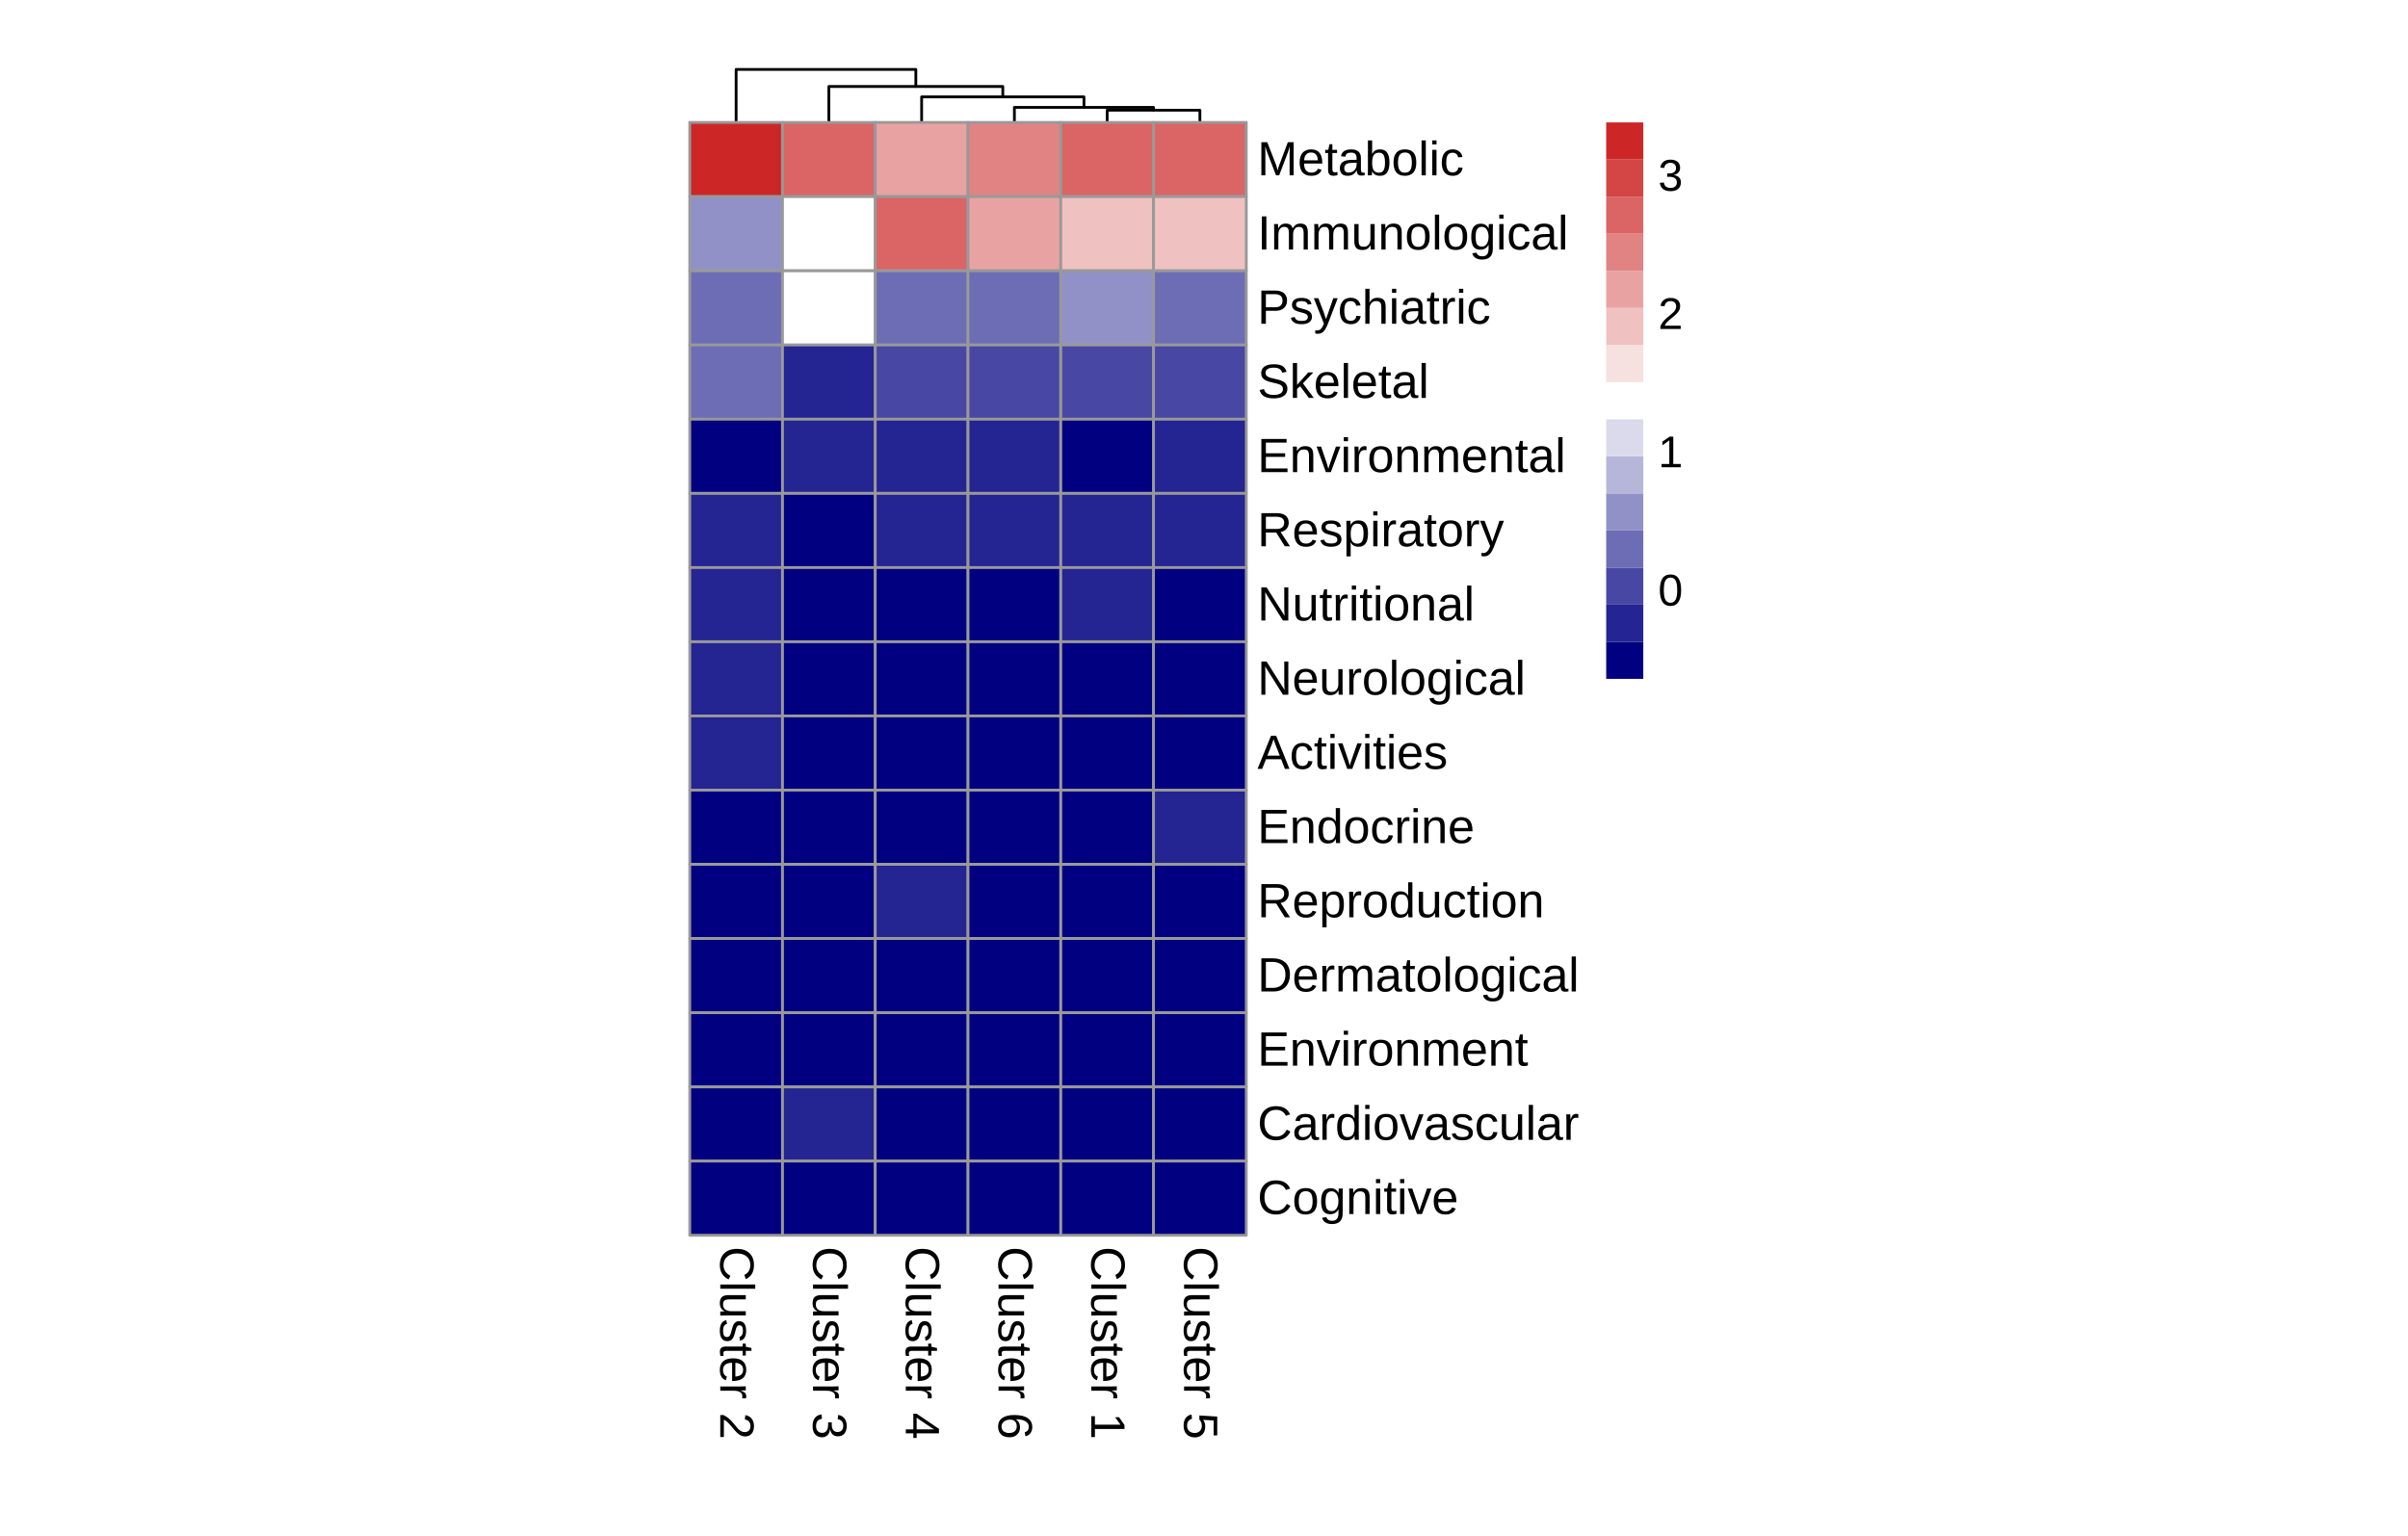<?xml version="1.0" encoding="UTF-8"?>
<svg xmlns:xlink="http://www.w3.org/1999/xlink" xmlns="http://www.w3.org/2000/svg" width="649pt" height="414pt"
     viewBox="0 0 649 414" version="1.1">
    <defs>
        <g>
            <symbol overflow="visible" id="glyph0-0">
                <path style="stroke:none;"
                      d="M 8.938 1.297 L 8.938 8.438 L 0 8.438 L 0 1.297 Z M 8.469 1.781 L 0.484 1.781 L 0.484 7.953 L 8.469 7.953 Z M 8.469 1.781 "/>
            </symbol>
            <symbol overflow="visible" id="glyph0-1">
                <path style="stroke:none;"
                      d="M 8.094 5.031 C 8.094 4.039 7.77 3.27 7.125 2.719 C 6.488 2.164 5.617 1.891 4.516 1.891 C 3.422 1.891 2.539 2.176 1.875 2.75 C 1.207 3.32 0.875 4.098 0.875 5.078 C 0.875 6.328 1.492 7.27 2.734 7.906 L 2.234 8.891 C 1.461 8.523 0.875 8.008 0.469 7.344 C 0.07 6.676 -0.125 5.898 -0.125 5.016 C -0.125 4.117 0.062 3.336 0.438 2.672 C 0.812 2.016 1.344 1.516 2.031 1.172 C 2.727 0.828 3.555 0.656 4.516 0.656 C 5.941 0.656 7.055 1.039 7.859 1.812 C 8.672 2.582 9.078 3.648 9.078 5.016 C 9.078 5.961 8.891 6.754 8.516 7.391 C 8.141 8.035 7.586 8.508 6.859 8.812 L 6.484 7.656 C 7.004 7.445 7.398 7.113 7.672 6.656 C 7.953 6.195 8.094 5.656 8.094 5.031 Z M 8.094 5.031 "/>
            </symbol>
            <symbol overflow="visible" id="glyph0-2">
                <path style="stroke:none;"
                      d="M 0 0.875 L 9.422 0.875 L 9.422 2.016 L 0 2.016 Z M 0 0.875 "/>
            </symbol>
            <symbol overflow="visible" id="glyph0-3">
                <path style="stroke:none;"
                      d="M 6.875 2 L 2.516 2 C 2.055 2 1.703 2.039 1.453 2.125 C 1.203 2.219 1.02 2.359 0.906 2.547 C 0.801 2.742 0.75 3.031 0.75 3.406 C 0.75 3.957 0.938 4.391 1.312 4.703 C 1.695 5.023 2.223 5.188 2.891 5.188 L 6.875 5.188 L 6.875 6.328 L 1.469 6.328 C 0.664 6.328 0.176 6.336 0 6.359 L 0 5.281 C 0.02 5.281 0.078 5.273 0.172 5.266 C 0.266 5.266 0.367 5.258 0.484 5.25 C 0.609 5.25 0.836 5.242 1.172 5.234 L 1.172 5.219 C 0.703 4.957 0.367 4.656 0.172 4.312 C -0.023 3.969 -0.125 3.535 -0.125 3.016 C -0.125 2.266 0.062 1.711 0.438 1.359 C 0.812 1.016 1.43 0.844 2.297 0.844 L 6.875 0.844 Z M 6.875 2 "/>
            </symbol>
            <symbol overflow="visible" id="glyph0-4">
                <path style="stroke:none;"
                      d="M 1.891 6.031 C 1.242 6.031 0.742 5.785 0.391 5.297 C 0.047 4.805 -0.125 4.125 -0.125 3.25 C -0.125 2.395 0.016 1.734 0.297 1.266 C 0.578 0.805 1.016 0.504 1.609 0.359 L 1.812 1.375 C 1.438 1.469 1.164 1.664 1 1.969 C 0.832 2.281 0.75 2.707 0.75 3.25 C 0.75 3.82 0.836 4.242 1.016 4.516 C 1.191 4.785 1.457 4.922 1.812 4.922 C 2.082 4.922 2.301 4.828 2.469 4.641 C 2.633 4.453 2.773 4.148 2.891 3.734 L 3.109 2.922 C 3.273 2.266 3.438 1.797 3.594 1.516 C 3.758 1.242 3.957 1.031 4.188 0.875 C 4.426 0.719 4.711 0.641 5.047 0.641 C 5.68 0.641 6.16 0.859 6.484 1.297 C 6.805 1.742 6.969 2.395 6.969 3.25 C 6.969 4.008 6.832 4.613 6.562 5.062 C 6.301 5.508 5.879 5.789 5.297 5.906 L 5.172 4.875 C 5.473 4.812 5.703 4.641 5.859 4.359 C 6.023 4.086 6.109 3.719 6.109 3.25 C 6.109 2.738 6.031 2.359 5.875 2.109 C 5.719 1.867 5.484 1.75 5.172 1.75 C 4.973 1.75 4.812 1.797 4.688 1.891 C 4.562 1.992 4.453 2.145 4.359 2.344 C 4.273 2.539 4.156 2.961 4 3.609 C 3.844 4.211 3.695 4.645 3.562 4.906 C 3.438 5.176 3.297 5.391 3.141 5.547 C 2.984 5.703 2.801 5.82 2.594 5.906 C 2.395 5.988 2.16 6.031 1.891 6.031 Z M 1.891 6.031 "/>
            </symbol>
            <symbol overflow="visible" id="glyph0-5">
                <path style="stroke:none;"
                      d="M 0.047 3.516 C -0.055 3.141 -0.109 2.754 -0.109 2.359 C -0.109 1.441 0.41 0.984 1.453 0.984 L 6.031 0.984 L 6.031 0.203 L 6.875 0.203 L 6.875 1.031 L 8.406 1.375 L 8.406 2.141 L 6.875 2.141 L 6.875 3.406 L 6.031 3.406 L 6.031 2.141 L 1.703 2.141 C 1.367 2.141 1.133 2.191 1 2.297 C 0.875 2.398 0.812 2.586 0.812 2.859 C 0.812 3.004 0.836 3.223 0.891 3.516 Z M 0.047 3.516 "/>
            </symbol>
            <symbol overflow="visible" id="glyph0-6">
                <path style="stroke:none;"
                      d="M 3.188 1.75 C 2.406 1.75 1.801 1.91 1.375 2.234 C 0.945 2.566 0.734 3.047 0.734 3.672 C 0.734 4.16 0.832 4.555 1.031 4.859 C 1.227 5.16 1.477 5.363 1.781 5.469 L 1.5 6.469 C 0.414 6.062 -0.125 5.129 -0.125 3.672 C -0.125 2.648 0.176 1.875 0.781 1.344 C 1.383 0.812 2.285 0.547 3.484 0.547 C 4.617 0.547 5.488 0.812 6.094 1.344 C 6.695 1.875 7 2.633 7 3.625 C 7 5.645 5.781 6.656 3.344 6.656 L 3.188 6.656 Z M 4.062 5.469 C 4.789 5.406 5.32 5.223 5.656 4.922 C 5.988 4.617 6.156 4.18 6.156 3.609 C 6.156 3.055 5.969 2.613 5.594 2.281 C 5.227 1.957 4.719 1.785 4.062 1.766 Z M 4.062 5.469 "/>
            </symbol>
            <symbol overflow="visible" id="glyph0-7">
                <path style="stroke:none;"
                      d="M 0 0.906 L 5.266 0.906 C 5.754 0.906 6.289 0.891 6.875 0.859 L 6.875 1.938 C 6.094 1.977 5.625 2 5.469 2 L 5.469 2.016 C 6.051 2.203 6.453 2.41 6.672 2.641 C 6.891 2.879 7 3.219 7 3.656 C 7 3.801 6.977 3.953 6.938 4.109 L 5.891 4.109 C 5.93 3.961 5.953 3.758 5.953 3.5 C 5.953 3.031 5.742 2.672 5.328 2.422 C 4.922 2.172 4.336 2.047 3.578 2.047 L 0 2.047 Z M 0 0.906 "/>
            </symbol>
            <symbol overflow="visible" id="glyph0-8">
                <path style="stroke:none;" d=""/>
            </symbol>
            <symbol overflow="visible" id="glyph0-9">
                <path style="stroke:none;"
                      d="M 0 0.656 L 0.812 0.656 C 1.301 0.875 1.734 1.133 2.109 1.438 C 2.492 1.75 2.836 2.078 3.141 2.422 C 3.453 2.766 3.738 3.102 4 3.438 C 4.258 3.781 4.52 4.086 4.781 4.359 C 5.051 4.629 5.328 4.848 5.609 5.016 C 5.898 5.18 6.227 5.266 6.594 5.266 C 7.082 5.266 7.461 5.117 7.734 4.828 C 8.004 4.547 8.141 4.145 8.141 3.625 C 8.141 3.145 8.004 2.742 7.734 2.422 C 7.473 2.109 7.102 1.926 6.625 1.875 L 6.734 0.703 C 7.453 0.785 8.02 1.086 8.438 1.609 C 8.863 2.141 9.078 2.812 9.078 3.625 C 9.078 4.531 8.863 5.223 8.438 5.703 C 8.008 6.191 7.406 6.438 6.625 6.438 C 6.281 6.438 5.938 6.352 5.594 6.188 C 5.25 6.031 4.906 5.797 4.562 5.484 C 4.219 5.172 3.688 4.57 2.969 3.688 C 2.57 3.207 2.211 2.82 1.891 2.531 C 1.578 2.238 1.27 2.031 0.969 1.906 L 0.969 6.578 L 0 6.578 Z M 0 0.656 "/>
            </symbol>
            <symbol overflow="visible" id="glyph0-10">
                <path style="stroke:none;"
                      d="M 2.469 6.656 C 1.645 6.656 1.004 6.391 0.547 5.859 C 0.098 5.336 -0.125 4.594 -0.125 3.625 C -0.125 2.719 0.078 1.992 0.484 1.453 C 0.891 0.91 1.492 0.594 2.297 0.5 L 2.406 1.672 C 1.344 1.828 0.812 2.477 0.812 3.625 C 0.812 4.195 0.953 4.645 1.234 4.969 C 1.523 5.301 1.945 5.469 2.5 5.469 C 2.988 5.469 3.367 5.281 3.641 4.906 C 3.922 4.531 4.062 3.988 4.062 3.281 L 4.062 2.641 L 5.047 2.641 L 5.047 3.266 C 5.047 3.891 5.18 4.375 5.453 4.719 C 5.723 5.062 6.102 5.234 6.594 5.234 C 7.07 5.234 7.445 5.094 7.719 4.812 C 8 4.531 8.141 4.113 8.141 3.562 C 8.141 3.062 8.008 2.656 7.75 2.344 C 7.488 2.031 7.125 1.848 6.656 1.797 L 6.75 0.641 C 7.477 0.734 8.047 1.039 8.453 1.562 C 8.867 2.082 9.078 2.754 9.078 3.578 C 9.078 4.473 8.867 5.164 8.453 5.656 C 8.035 6.156 7.453 6.406 6.703 6.406 C 6.141 6.406 5.676 6.242 5.312 5.922 C 4.957 5.609 4.719 5.145 4.594 4.531 L 4.562 4.531 C 4.488 5.207 4.266 5.727 3.891 6.094 C 3.516 6.469 3.039 6.656 2.469 6.656 Z M 2.469 6.656 "/>
            </symbol>
            <symbol overflow="visible" id="glyph0-11">
                <path style="stroke:none;"
                      d="M 2.031 5.594 L 0 5.594 L 0 4.516 L 2.031 4.516 L 2.031 0.297 L 2.906 0.297 L 8.938 4.391 L 8.938 5.594 L 2.922 5.594 L 2.922 6.844 L 2.031 6.844 Z M 7.656 4.516 C 7.633 4.504 7.52 4.441 7.312 4.328 C 7.113 4.223 6.977 4.145 6.906 4.094 L 3.516 1.797 L 3.047 1.453 L 2.922 1.359 L 2.922 4.516 Z M 7.656 4.516 "/>
            </symbol>
            <symbol overflow="visible" id="glyph0-12">
                <path style="stroke:none;"
                      d="M 2.922 6.656 C 1.984 6.656 1.238 6.398 0.688 5.891 C 0.145 5.379 -0.125 4.672 -0.125 3.766 C -0.125 2.766 0.25 1.992 1 1.453 C 1.75 0.922 2.836 0.656 4.266 0.656 C 5.816 0.656 7.004 0.93 7.828 1.484 C 8.66 2.047 9.078 2.836 9.078 3.859 C 9.078 5.211 8.469 6.062 7.25 6.406 L 7.062 5.312 C 7.789 5.094 8.156 4.602 8.156 3.844 C 8.156 3.195 7.848 2.691 7.234 2.328 C 6.629 1.973 5.754 1.797 4.609 1.797 C 4.992 2.004 5.285 2.297 5.484 2.672 C 5.68 3.047 5.781 3.477 5.781 3.969 C 5.781 4.789 5.52 5.441 5 5.922 C 4.488 6.41 3.797 6.656 2.922 6.656 Z M 2.875 5.5 C 3.52 5.5 4.02 5.336 4.375 5.016 C 4.727 4.703 4.906 4.258 4.906 3.688 C 4.906 3.156 4.75 2.723 4.438 2.391 C 4.125 2.066 3.695 1.906 3.156 1.906 C 2.457 1.906 1.891 2.078 1.453 2.422 C 1.016 2.766 0.797 3.203 0.797 3.734 C 0.797 4.285 0.977 4.719 1.344 5.031 C 1.719 5.344 2.227 5.5 2.875 5.5 Z M 2.875 5.5 "/>
            </symbol>
            <symbol overflow="visible" id="glyph0-13">
                <path style="stroke:none;"
                      d="M 0 0.984 L 0.969 0.984 L 0.969 3.266 L 7.859 3.266 L 6.406 1.25 L 7.484 1.25 L 8.938 3.359 L 8.938 4.422 L 0.969 4.422 L 0.969 6.594 L 0 6.594 Z M 0 0.984 "/>
            </symbol>
            <symbol overflow="visible" id="glyph0-14">
                <path style="stroke:none;"
                      d="M 2.906 6.688 C 1.969 6.688 1.227 6.406 0.688 5.844 C 0.145 5.281 -0.125 4.504 -0.125 3.516 C -0.125 2.68 0.055 2.004 0.422 1.484 C 0.785 0.973 1.312 0.648 2 0.516 L 2.141 1.672 C 1.254 1.91 0.812 2.531 0.812 3.531 C 0.812 4.145 0.992 4.625 1.359 4.969 C 1.734 5.32 2.242 5.5 2.891 5.5 C 3.453 5.5 3.906 5.32 4.25 4.969 C 4.602 4.625 4.781 4.156 4.781 3.562 C 4.781 3.25 4.727 2.957 4.625 2.688 C 4.531 2.426 4.363 2.16 4.125 1.891 L 4.125 0.781 L 8.938 1.078 L 8.938 6.156 L 7.969 6.156 L 7.969 2.125 L 5.141 1.953 C 5.516 2.441 5.703 3.055 5.703 3.797 C 5.703 4.672 5.441 5.367 4.922 5.891 C 4.41 6.422 3.738 6.688 2.906 6.688 Z M 2.906 6.688 "/>
            </symbol>
            <symbol overflow="visible" id="glyph1-0">
                <path style="stroke:none;"
                      d="M 1.297 -8.938 L 8.438 -8.938 L 8.438 0 L 1.297 0 Z M 1.781 -8.469 L 1.781 -0.484 L 7.953 -0.484 L 7.953 -8.469 Z M 1.781 -8.469 "/>
            </symbol>
            <symbol overflow="visible" id="glyph1-1">
                <path style="stroke:none;"
                      d="M 8.672 0 L 8.672 -5.969 C 8.672 -6.625 8.691 -7.258 8.734 -7.875 C 8.523 -7.113 8.336 -6.52 8.172 -6.094 L 5.859 0 L 5.016 0 L 2.672 -6.094 L 2.312 -7.172 L 2.094 -7.875 L 2.125 -7.172 L 2.141 -5.969 L 2.141 0 L 1.062 0 L 1.062 -8.938 L 2.656 -8.938 L 5.047 -2.75 C 5.129 -2.5 5.207 -2.227 5.281 -1.938 C 5.363 -1.656 5.414 -1.453 5.438 -1.328 C 5.469 -1.492 5.535 -1.75 5.641 -2.094 C 5.754 -2.438 5.832 -2.656 5.875 -2.75 L 8.203 -8.938 L 9.766 -8.938 L 9.766 0 Z M 8.672 0 "/>
            </symbol>
            <symbol overflow="visible" id="glyph1-2">
                <path style="stroke:none;"
                      d="M 1.75 -3.188 C 1.75 -2.406 1.91 -1.801 2.234 -1.375 C 2.566 -0.945 3.047 -0.734 3.672 -0.734 C 4.16 -0.734 4.555 -0.832 4.859 -1.031 C 5.16 -1.227 5.363 -1.477 5.469 -1.781 L 6.469 -1.5 C 6.062 -0.414 5.129 0.125 3.672 0.125 C 2.648 0.125 1.875 -0.176 1.344 -0.781 C 0.812 -1.383 0.547 -2.285 0.547 -3.484 C 0.547 -4.617 0.812 -5.488 1.344 -6.094 C 1.875 -6.695 2.633 -7 3.625 -7 C 5.645 -7 6.656 -5.781 6.656 -3.344 L 6.656 -3.188 Z M 5.469 -4.062 C 5.406 -4.789 5.223 -5.32 4.922 -5.656 C 4.617 -5.988 4.18 -6.156 3.609 -6.156 C 3.055 -6.156 2.613 -5.969 2.281 -5.594 C 1.957 -5.227 1.785 -4.719 1.766 -4.062 Z M 5.469 -4.062 "/>
            </symbol>
            <symbol overflow="visible" id="glyph1-3">
                <path style="stroke:none;"
                      d="M 3.516 -0.047 C 3.141 0.055 2.754 0.109 2.359 0.109 C 1.441 0.109 0.984 -0.41 0.984 -1.453 L 0.984 -6.031 L 0.203 -6.031 L 0.203 -6.875 L 1.031 -6.875 L 1.375 -8.406 L 2.141 -8.406 L 2.141 -6.875 L 3.406 -6.875 L 3.406 -6.031 L 2.141 -6.031 L 2.141 -1.703 C 2.141 -1.367 2.191 -1.133 2.297 -1 C 2.398 -0.875 2.586 -0.812 2.859 -0.812 C 3.004 -0.812 3.223 -0.836 3.516 -0.891 Z M 3.516 -0.047 "/>
            </symbol>
            <symbol overflow="visible" id="glyph1-4">
                <path style="stroke:none;"
                      d="M 2.625 0.125 C 1.938 0.125 1.414 -0.055 1.062 -0.422 C 0.719 -0.785 0.547 -1.285 0.547 -1.922 C 0.547 -2.629 0.781 -3.172 1.25 -3.547 C 1.719 -3.93 2.473 -4.141 3.516 -4.172 L 5.062 -4.188 L 5.062 -4.562 C 5.062 -5.125 4.941 -5.523 4.703 -5.766 C 4.461 -6.004 4.094 -6.125 3.594 -6.125 C 3.07 -6.125 2.695 -6.035 2.469 -5.859 C 2.238 -5.691 2.098 -5.414 2.047 -5.031 L 0.859 -5.141 C 1.055 -6.379 1.973 -7 3.609 -7 C 4.473 -7 5.125 -6.801 5.562 -6.406 C 6 -6.008 6.219 -5.438 6.219 -4.688 L 6.219 -1.734 C 6.219 -1.391 6.258 -1.129 6.344 -0.953 C 6.438 -0.785 6.609 -0.703 6.859 -0.703 C 6.961 -0.703 7.086 -0.719 7.234 -0.75 L 7.234 -0.031 C 6.941 0.031 6.645 0.062 6.344 0.062 C 5.926 0.062 5.617 -0.047 5.422 -0.266 C 5.234 -0.492 5.125 -0.844 5.094 -1.312 L 5.062 -1.312 C 4.77 -0.789 4.426 -0.422 4.031 -0.203 C 3.645 0.016 3.176 0.125 2.625 0.125 Z M 2.891 -0.734 C 3.305 -0.734 3.676 -0.828 4 -1.016 C 4.332 -1.203 4.594 -1.461 4.781 -1.797 C 4.969 -2.129 5.062 -2.473 5.062 -2.828 L 5.062 -3.391 L 3.812 -3.359 C 3.27 -3.359 2.859 -3.305 2.578 -3.203 C 2.305 -3.098 2.098 -2.938 1.953 -2.719 C 1.805 -2.508 1.734 -2.234 1.734 -1.891 C 1.734 -1.523 1.832 -1.238 2.031 -1.031 C 2.227 -0.832 2.516 -0.734 2.891 -0.734 Z M 2.891 -0.734 "/>
            </symbol>
            <symbol overflow="visible" id="glyph1-5">
                <path style="stroke:none;"
                      d="M 6.688 -3.469 C 6.688 -1.07 5.844 0.125 4.156 0.125 C 3.633 0.125 3.203 0.031 2.859 -0.156 C 2.516 -0.344 2.234 -0.645 2.016 -1.062 L 2 -1.062 C 2 -0.938 1.988 -0.738 1.969 -0.469 C 1.957 -0.195 1.945 -0.039 1.938 0 L 0.844 0 C 0.863 -0.227 0.875 -0.703 0.875 -1.422 L 0.875 -9.422 L 2.016 -9.422 L 2.016 -6.734 C 2.016 -6.461 2.008 -6.141 2 -5.766 L 2.016 -5.766 C 2.234 -6.203 2.516 -6.516 2.859 -6.703 C 3.211 -6.898 3.645 -7 4.156 -7 C 5.02 -7 5.656 -6.707 6.062 -6.125 C 6.477 -5.539 6.688 -4.656 6.688 -3.469 Z M 5.484 -3.422 C 5.484 -4.391 5.352 -5.078 5.094 -5.484 C 4.844 -5.898 4.43 -6.109 3.859 -6.109 C 3.223 -6.109 2.754 -5.891 2.453 -5.453 C 2.16 -5.016 2.016 -4.316 2.016 -3.359 C 2.016 -2.453 2.156 -1.785 2.438 -1.359 C 2.727 -0.93 3.203 -0.719 3.859 -0.719 C 4.43 -0.719 4.844 -0.93 5.094 -1.359 C 5.352 -1.785 5.484 -2.473 5.484 -3.422 Z M 5.484 -3.422 "/>
            </symbol>
            <symbol overflow="visible" id="glyph1-6">
                <path style="stroke:none;"
                      d="M 6.688 -3.438 C 6.688 -2.238 6.422 -1.344 5.891 -0.75 C 5.359 -0.164 4.594 0.125 3.594 0.125 C 2.582 0.125 1.82 -0.176 1.312 -0.781 C 0.801 -1.395 0.547 -2.281 0.547 -3.438 C 0.547 -5.812 1.57 -7 3.625 -7 C 4.676 -7 5.445 -6.707 5.938 -6.125 C 6.438 -5.551 6.688 -4.656 6.688 -3.438 Z M 5.484 -3.438 C 5.484 -4.383 5.344 -5.07 5.062 -5.5 C 4.781 -5.938 4.305 -6.156 3.641 -6.156 C 2.973 -6.156 2.488 -5.938 2.188 -5.5 C 1.895 -5.062 1.75 -4.375 1.75 -3.438 C 1.75 -2.531 1.895 -1.848 2.188 -1.391 C 2.477 -0.941 2.941 -0.719 3.578 -0.719 C 4.266 -0.719 4.754 -0.938 5.047 -1.375 C 5.336 -1.812 5.484 -2.5 5.484 -3.438 Z M 5.484 -3.438 "/>
            </symbol>
            <symbol overflow="visible" id="glyph1-7">
                <path style="stroke:none;"
                      d="M 0.875 0 L 0.875 -9.422 L 2.016 -9.422 L 2.016 0 Z M 0.875 0 "/>
            </symbol>
            <symbol overflow="visible" id="glyph1-8">
                <path style="stroke:none;"
                      d="M 0.875 -8.328 L 0.875 -9.422 L 2.016 -9.422 L 2.016 -8.328 Z M 0.875 0 L 0.875 -6.875 L 2.016 -6.875 L 2.016 0 Z M 0.875 0 "/>
            </symbol>
            <symbol overflow="visible" id="glyph1-9">
                <path style="stroke:none;"
                      d="M 1.75 -3.469 C 1.75 -2.551 1.891 -1.875 2.172 -1.438 C 2.461 -1 2.898 -0.781 3.484 -0.781 C 3.891 -0.781 4.227 -0.891 4.5 -1.109 C 4.77 -1.328 4.938 -1.664 5 -2.125 L 6.156 -2.047 C 6.07 -1.379 5.789 -0.848 5.312 -0.453 C 4.844 -0.066 4.242 0.125 3.516 0.125 C 2.547 0.125 1.805 -0.176 1.297 -0.781 C 0.797 -1.383 0.547 -2.27 0.547 -3.438 C 0.547 -4.594 0.801 -5.473 1.312 -6.078 C 1.82 -6.691 2.551 -7 3.5 -7 C 4.195 -7 4.773 -6.816 5.234 -6.453 C 5.703 -6.086 6 -5.582 6.125 -4.938 L 4.938 -4.859 C 4.883 -5.234 4.734 -5.531 4.484 -5.75 C 4.242 -5.977 3.906 -6.094 3.469 -6.094 C 2.863 -6.094 2.426 -5.891 2.156 -5.484 C 1.883 -5.086 1.75 -4.414 1.75 -3.469 Z M 1.75 -3.469 "/>
            </symbol>
            <symbol overflow="visible" id="glyph1-10">
                <path style="stroke:none;"
                      d="M 1.203 0 L 1.203 -8.938 L 2.406 -8.938 L 2.406 0 Z M 1.203 0 "/>
            </symbol>
            <symbol overflow="visible" id="glyph1-11">
                <path style="stroke:none;"
                      d="M 4.875 0 L 4.875 -4.359 C 4.875 -5.016 4.781 -5.469 4.594 -5.719 C 4.414 -5.977 4.094 -6.109 3.625 -6.109 C 3.133 -6.109 2.742 -5.922 2.453 -5.547 C 2.172 -5.18 2.031 -4.66 2.031 -3.984 L 2.031 0 L 0.906 0 L 0.906 -5.406 C 0.906 -6.207 0.891 -6.695 0.859 -6.875 L 1.938 -6.875 C 1.945 -6.852 1.953 -6.797 1.953 -6.703 C 1.961 -6.609 1.969 -6.5 1.969 -6.375 C 1.977 -6.258 1.988 -6.031 2 -5.688 L 2.016 -5.688 C 2.254 -6.176 2.531 -6.516 2.844 -6.703 C 3.164 -6.898 3.555 -7 4.016 -7 C 4.535 -7 4.945 -6.895 5.25 -6.688 C 5.551 -6.477 5.766 -6.145 5.891 -5.688 L 5.906 -5.688 C 6.145 -6.156 6.43 -6.488 6.766 -6.688 C 7.098 -6.895 7.504 -7 7.984 -7 C 8.68 -7 9.188 -6.805 9.5 -6.422 C 9.812 -6.047 9.969 -5.43 9.969 -4.578 L 9.969 0 L 8.844 0 L 8.844 -4.359 C 8.844 -5.016 8.75 -5.469 8.562 -5.719 C 8.383 -5.977 8.055 -6.109 7.578 -6.109 C 7.086 -6.109 6.703 -5.922 6.422 -5.547 C 6.141 -5.18 6 -4.66 6 -3.984 L 6 0 Z M 4.875 0 "/>
            </symbol>
            <symbol overflow="visible" id="glyph1-12">
                <path style="stroke:none;"
                      d="M 2 -6.875 L 2 -2.516 C 2 -2.055 2.039 -1.703 2.125 -1.453 C 2.219 -1.203 2.359 -1.02 2.547 -0.906 C 2.742 -0.801 3.031 -0.75 3.406 -0.75 C 3.957 -0.75 4.391 -0.938 4.703 -1.312 C 5.023 -1.695 5.188 -2.223 5.188 -2.891 L 5.188 -6.875 L 6.328 -6.875 L 6.328 -1.469 C 6.328 -0.664 6.336 -0.176 6.359 0 L 5.281 0 C 5.281 -0.02 5.273 -0.078 5.266 -0.172 C 5.266 -0.266 5.258 -0.367 5.25 -0.484 C 5.25 -0.609 5.242 -0.836 5.234 -1.172 L 5.219 -1.172 C 4.957 -0.703 4.656 -0.367 4.312 -0.172 C 3.969 0.023 3.535 0.125 3.016 0.125 C 2.266 0.125 1.711 -0.062 1.359 -0.438 C 1.016 -0.812 0.844 -1.43 0.844 -2.297 L 0.844 -6.875 Z M 2 -6.875 "/>
            </symbol>
            <symbol overflow="visible" id="glyph1-13">
                <path style="stroke:none;"
                      d="M 5.234 0 L 5.234 -4.359 C 5.234 -4.805 5.188 -5.156 5.094 -5.406 C 5.008 -5.656 4.867 -5.832 4.672 -5.938 C 4.484 -6.051 4.203 -6.109 3.828 -6.109 C 3.273 -6.109 2.836 -5.922 2.516 -5.547 C 2.203 -5.172 2.047 -4.648 2.047 -3.984 L 2.047 0 L 0.906 0 L 0.906 -5.406 C 0.906 -6.207 0.891 -6.695 0.859 -6.875 L 1.938 -6.875 C 1.945 -6.852 1.953 -6.797 1.953 -6.703 C 1.961 -6.609 1.969 -6.5 1.969 -6.375 C 1.977 -6.258 1.988 -6.031 2 -5.688 L 2.016 -5.688 C 2.273 -6.164 2.578 -6.504 2.922 -6.703 C 3.266 -6.898 3.691 -7 4.203 -7 C 4.961 -7 5.516 -6.812 5.859 -6.438 C 6.211 -6.062 6.391 -5.441 6.391 -4.578 L 6.391 0 Z M 5.234 0 "/>
            </symbol>
            <symbol overflow="visible" id="glyph1-14">
                <path style="stroke:none;"
                      d="M 3.484 2.703 C 2.734 2.703 2.133 2.551 1.688 2.25 C 1.238 1.957 0.953 1.539 0.828 1 L 1.984 0.844 C 2.055 1.156 2.223 1.395 2.484 1.562 C 2.742 1.738 3.086 1.828 3.516 1.828 C 4.648 1.828 5.219 1.16 5.219 -0.172 L 5.219 -1.281 L 5.203 -1.281 C 4.984 -0.832 4.688 -0.5 4.312 -0.281 C 3.938 -0.062 3.5 0.047 3 0.047 C 2.156 0.047 1.535 -0.227 1.141 -0.781 C 0.742 -1.344 0.547 -2.223 0.547 -3.422 C 0.547 -4.641 0.758 -5.535 1.188 -6.109 C 1.613 -6.68 2.258 -6.969 3.125 -6.969 C 3.613 -6.969 4.035 -6.859 4.391 -6.641 C 4.742 -6.422 5.02 -6.102 5.219 -5.688 L 5.234 -5.688 C 5.234 -5.82 5.238 -6.047 5.25 -6.359 C 5.27 -6.672 5.289 -6.844 5.312 -6.875 L 6.391 -6.875 C 6.367 -6.645 6.359 -6.172 6.359 -5.453 L 6.359 -0.203 C 6.359 1.734 5.398 2.703 3.484 2.703 Z M 5.219 -3.438 C 5.219 -3.988 5.141 -4.469 4.984 -4.875 C 4.836 -5.281 4.625 -5.586 4.344 -5.797 C 4.062 -6.016 3.75 -6.125 3.406 -6.125 C 2.82 -6.125 2.395 -5.91 2.125 -5.484 C 1.863 -5.066 1.734 -4.383 1.734 -3.438 C 1.734 -2.5 1.852 -1.82 2.094 -1.406 C 2.344 -1 2.773 -0.797 3.391 -0.797 C 3.742 -0.797 4.062 -0.898 4.344 -1.109 C 4.625 -1.316 4.836 -1.617 4.984 -2.016 C 5.141 -2.41 5.219 -2.883 5.219 -3.438 Z M 5.219 -3.438 "/>
            </symbol>
            <symbol overflow="visible" id="glyph1-15">
                <path style="stroke:none;"
                      d="M 7.984 -6.25 C 7.984 -5.406 7.707 -4.734 7.156 -4.234 C 6.602 -3.734 5.852 -3.484 4.906 -3.484 L 2.281 -3.484 L 2.281 0 L 1.062 0 L 1.062 -8.938 L 4.828 -8.938 C 5.828 -8.938 6.602 -8.703 7.156 -8.234 C 7.707 -7.766 7.984 -7.102 7.984 -6.25 Z M 6.766 -6.234 C 6.766 -7.391 6.07 -7.969 4.688 -7.969 L 2.281 -7.969 L 2.281 -4.438 L 4.734 -4.438 C 6.086 -4.438 6.766 -5.035 6.766 -6.234 Z M 6.766 -6.234 "/>
            </symbol>
            <symbol overflow="visible" id="glyph1-16">
                <path style="stroke:none;"
                      d="M 6.031 -1.891 C 6.031 -1.242 5.785 -0.742 5.297 -0.391 C 4.805 -0.047 4.125 0.125 3.25 0.125 C 2.395 0.125 1.734 -0.016 1.266 -0.297 C 0.805 -0.578 0.504 -1.016 0.359 -1.609 L 1.375 -1.812 C 1.469 -1.438 1.664 -1.164 1.969 -1 C 2.281 -0.832 2.707 -0.75 3.25 -0.75 C 3.82 -0.75 4.242 -0.836 4.516 -1.016 C 4.785 -1.191 4.922 -1.457 4.922 -1.812 C 4.922 -2.082 4.828 -2.301 4.641 -2.469 C 4.453 -2.633 4.148 -2.773 3.734 -2.891 L 2.922 -3.109 C 2.266 -3.273 1.797 -3.438 1.516 -3.594 C 1.242 -3.758 1.031 -3.957 0.875 -4.188 C 0.719 -4.426 0.641 -4.711 0.641 -5.047 C 0.641 -5.68 0.859 -6.16 1.297 -6.484 C 1.742 -6.805 2.395 -6.969 3.25 -6.969 C 4.008 -6.969 4.613 -6.832 5.062 -6.562 C 5.508 -6.301 5.789 -5.879 5.906 -5.297 L 4.875 -5.172 C 4.812 -5.473 4.641 -5.703 4.359 -5.859 C 4.086 -6.023 3.719 -6.109 3.25 -6.109 C 2.738 -6.109 2.359 -6.031 2.109 -5.875 C 1.867 -5.719 1.75 -5.484 1.75 -5.172 C 1.75 -4.973 1.797 -4.812 1.891 -4.688 C 1.992 -4.562 2.145 -4.453 2.344 -4.359 C 2.539 -4.273 2.961 -4.156 3.609 -4 C 4.211 -3.844 4.645 -3.695 4.906 -3.562 C 5.176 -3.438 5.391 -3.297 5.547 -3.141 C 5.703 -2.984 5.82 -2.801 5.906 -2.594 C 5.988 -2.395 6.031 -2.16 6.031 -1.891 Z M 6.031 -1.891 "/>
            </symbol>
            <symbol overflow="visible" id="glyph1-17">
                <path style="stroke:none;"
                      d="M 1.219 2.703 C 0.906 2.703 0.641 2.676 0.422 2.625 L 0.422 1.766 C 0.586 1.797 0.766 1.812 0.953 1.812 C 1.672 1.812 2.234 1.285 2.641 0.234 L 2.75 -0.031 L 0.031 -6.875 L 1.25 -6.875 L 2.703 -3.078 C 2.723 -3.016 2.742 -2.941 2.766 -2.859 C 2.797 -2.773 2.891 -2.5 3.047 -2.031 C 3.211 -1.562 3.301 -1.301 3.312 -1.25 L 3.766 -2.5 L 5.266 -6.875 L 6.469 -6.875 L 3.828 0 C 3.547 0.727 3.281 1.27 3.031 1.625 C 2.789 1.988 2.52 2.258 2.219 2.438 C 1.926 2.613 1.594 2.703 1.219 2.703 Z M 1.219 2.703 "/>
            </symbol>
            <symbol overflow="visible" id="glyph1-18">
                <path style="stroke:none;"
                      d="M 2.016 -5.688 C 2.254 -6.133 2.547 -6.461 2.891 -6.672 C 3.242 -6.891 3.68 -7 4.203 -7 C 4.953 -7 5.504 -6.812 5.859 -6.438 C 6.211 -6.07 6.391 -5.453 6.391 -4.578 L 6.391 0 L 5.234 0 L 5.234 -4.359 C 5.234 -4.836 5.188 -5.191 5.094 -5.422 C 5.008 -5.66 4.863 -5.832 4.656 -5.938 C 4.457 -6.051 4.18 -6.109 3.828 -6.109 C 3.285 -6.109 2.852 -5.922 2.531 -5.547 C 2.207 -5.18 2.047 -4.68 2.047 -4.047 L 2.047 0 L 0.906 0 L 0.906 -9.422 L 2.047 -9.422 L 2.047 -6.969 C 2.047 -6.707 2.035 -6.438 2.016 -6.156 C 2.004 -5.883 2 -5.727 2 -5.688 Z M 2.016 -5.688 "/>
            </symbol>
            <symbol overflow="visible" id="glyph1-19">
                <path style="stroke:none;"
                      d="M 0.906 0 L 0.906 -5.266 C 0.906 -5.754 0.891 -6.289 0.859 -6.875 L 1.938 -6.875 C 1.977 -6.094 2 -5.625 2 -5.469 L 2.016 -5.469 C 2.203 -6.051 2.41 -6.453 2.641 -6.672 C 2.879 -6.891 3.219 -7 3.656 -7 C 3.801 -7 3.953 -6.977 4.109 -6.938 L 4.109 -5.891 C 3.961 -5.93 3.758 -5.953 3.5 -5.953 C 3.031 -5.953 2.672 -5.742 2.422 -5.328 C 2.172 -4.922 2.047 -4.336 2.047 -3.578 L 2.047 0 Z M 0.906 0 "/>
            </symbol>
            <symbol overflow="visible" id="glyph1-20">
                <path style="stroke:none;"
                      d="M 8.078 -2.469 C 8.078 -1.645 7.754 -1.004 7.109 -0.547 C 6.461 -0.098 5.551 0.125 4.375 0.125 C 2.195 0.125 0.938 -0.629 0.594 -2.141 L 1.766 -2.375 C 1.898 -1.844 2.188 -1.445 2.625 -1.188 C 3.062 -0.938 3.66 -0.812 4.422 -0.812 C 5.203 -0.812 5.805 -0.945 6.234 -1.219 C 6.66 -1.488 6.875 -1.883 6.875 -2.406 C 6.875 -2.695 6.805 -2.93 6.672 -3.109 C 6.535 -3.297 6.348 -3.445 6.109 -3.562 C 5.867 -3.688 5.582 -3.785 5.25 -3.859 C 4.914 -3.941 4.547 -4.031 4.141 -4.125 C 3.43 -4.281 2.895 -4.438 2.531 -4.594 C 2.164 -4.75 1.875 -4.922 1.656 -5.109 C 1.445 -5.305 1.285 -5.535 1.172 -5.797 C 1.066 -6.055 1.016 -6.352 1.016 -6.688 C 1.016 -7.445 1.305 -8.035 1.891 -8.453 C 2.473 -8.867 3.312 -9.078 4.406 -9.078 C 5.414 -9.078 6.191 -8.922 6.734 -8.609 C 7.273 -8.297 7.648 -7.766 7.859 -7.016 L 6.672 -6.812 C 6.535 -7.281 6.285 -7.617 5.922 -7.828 C 5.555 -8.047 5.047 -8.156 4.391 -8.156 C 3.672 -8.156 3.125 -8.035 2.75 -7.797 C 2.375 -7.566 2.188 -7.219 2.188 -6.75 C 2.188 -6.469 2.258 -6.238 2.406 -6.062 C 2.551 -5.883 2.758 -5.734 3.031 -5.609 C 3.312 -5.484 3.863 -5.328 4.688 -5.141 C 4.957 -5.078 5.227 -5.016 5.5 -4.953 C 5.781 -4.891 6.047 -4.812 6.297 -4.719 C 6.547 -4.625 6.773 -4.516 6.984 -4.391 C 7.203 -4.273 7.391 -4.129 7.547 -3.953 C 7.711 -3.773 7.844 -3.562 7.938 -3.312 C 8.031 -3.07 8.078 -2.789 8.078 -2.469 Z M 8.078 -2.469 "/>
            </symbol>
            <symbol overflow="visible" id="glyph1-21">
                <path style="stroke:none;"
                      d="M 5.188 0 L 2.859 -3.141 L 2.016 -2.438 L 2.016 0 L 0.875 0 L 0.875 -9.422 L 2.016 -9.422 L 2.016 -3.531 L 5.031 -6.875 L 6.375 -6.875 L 3.594 -3.922 L 6.516 0 Z M 5.188 0 "/>
            </symbol>
            <symbol overflow="visible" id="glyph1-22">
                <path style="stroke:none;"
                      d="M 1.062 0 L 1.062 -8.938 L 7.859 -8.938 L 7.859 -7.953 L 2.281 -7.953 L 2.281 -5.078 L 7.469 -5.078 L 7.469 -4.109 L 2.281 -4.109 L 2.281 -0.984 L 8.109 -0.984 L 8.109 0 Z M 1.062 0 "/>
            </symbol>
            <symbol overflow="visible" id="glyph1-23">
                <path style="stroke:none;"
                      d="M 3.891 0 L 2.547 0 L 0.047 -6.875 L 1.266 -6.875 L 2.781 -2.406 C 2.832 -2.227 2.977 -1.723 3.219 -0.891 L 3.438 -1.641 L 3.688 -2.391 L 5.25 -6.875 L 6.453 -6.875 Z M 3.891 0 "/>
            </symbol>
            <symbol overflow="visible" id="glyph1-24">
                <path style="stroke:none;"
                      d="M 7.391 0 L 5.062 -3.719 L 2.281 -3.719 L 2.281 0 L 1.062 0 L 1.062 -8.938 L 5.281 -8.938 C 6.281 -8.938 7.055 -8.711 7.609 -8.266 C 8.16 -7.816 8.438 -7.191 8.438 -6.391 C 8.438 -5.723 8.238 -5.16 7.844 -4.703 C 7.457 -4.254 6.926 -3.973 6.25 -3.859 L 8.781 0 Z M 7.219 -6.375 C 7.219 -6.895 7.039 -7.289 6.688 -7.562 C 6.332 -7.832 5.82 -7.969 5.156 -7.969 L 2.281 -7.969 L 2.281 -4.672 L 5.203 -4.672 C 5.836 -4.672 6.332 -4.816 6.688 -5.109 C 7.039 -5.41 7.219 -5.832 7.219 -6.375 Z M 7.219 -6.375 "/>
            </symbol>
            <symbol overflow="visible" id="glyph1-25">
                <path style="stroke:none;"
                      d="M 6.688 -3.469 C 6.688 -1.07 5.844 0.125 4.156 0.125 C 3.102 0.125 2.395 -0.27 2.031 -1.062 L 2 -1.062 C 2.008 -1.031 2.016 -0.672 2.016 0.016 L 2.016 2.703 L 0.875 2.703 L 0.875 -5.469 C 0.875 -6.176 0.863 -6.645 0.844 -6.875 L 1.938 -6.875 C 1.945 -6.852 1.953 -6.789 1.953 -6.688 C 1.961 -6.582 1.973 -6.422 1.984 -6.203 C 1.992 -5.992 2 -5.848 2 -5.766 L 2.031 -5.766 C 2.238 -6.191 2.508 -6.5 2.844 -6.688 C 3.176 -6.883 3.613 -6.984 4.156 -6.984 C 5 -6.984 5.629 -6.695 6.047 -6.125 C 6.473 -5.562 6.688 -4.676 6.688 -3.469 Z M 5.484 -3.438 C 5.484 -4.395 5.352 -5.078 5.094 -5.484 C 4.832 -5.898 4.422 -6.109 3.859 -6.109 C 3.41 -6.109 3.055 -6.008 2.797 -5.812 C 2.547 -5.625 2.352 -5.328 2.219 -4.922 C 2.082 -4.523 2.016 -4.004 2.016 -3.359 C 2.016 -2.453 2.156 -1.785 2.438 -1.359 C 2.727 -0.93 3.203 -0.719 3.859 -0.719 C 4.422 -0.719 4.832 -0.926 5.094 -1.344 C 5.352 -1.758 5.484 -2.457 5.484 -3.438 Z M 5.484 -3.438 "/>
            </symbol>
            <symbol overflow="visible" id="glyph1-26">
                <path style="stroke:none;"
                      d="M 6.875 0 L 2.078 -7.625 L 2.109 -7 L 2.141 -5.938 L 2.141 0 L 1.062 0 L 1.062 -8.938 L 2.469 -8.938 L 7.312 -1.281 C 7.258 -2.102 7.234 -2.703 7.234 -3.078 L 7.234 -8.938 L 8.328 -8.938 L 8.328 0 Z M 6.875 0 "/>
            </symbol>
            <symbol overflow="visible" id="glyph1-27">
                <path style="stroke:none;"
                      d="M 7.406 0 L 6.391 -2.609 L 2.312 -2.609 L 1.281 0 L 0.031 0 L 3.672 -8.938 L 5.047 -8.938 L 8.641 0 Z M 4.344 -8.031 L 4.297 -7.859 C 4.18 -7.504 4.023 -7.051 3.828 -6.5 L 2.672 -3.562 L 6.031 -3.562 L 4.875 -6.516 C 4.758 -6.805 4.641 -7.133 4.516 -7.5 Z M 4.344 -8.031 "/>
            </symbol>
            <symbol overflow="visible" id="glyph1-28">
                <path style="stroke:none;"
                      d="M 5.219 -1.109 C 5 -0.66 4.711 -0.344 4.359 -0.156 C 4.016 0.031 3.586 0.125 3.078 0.125 C 2.203 0.125 1.562 -0.164 1.156 -0.75 C 0.75 -1.332 0.547 -2.219 0.547 -3.406 C 0.547 -5.801 1.391 -7 3.078 -7 C 3.598 -7 4.031 -6.898 4.375 -6.703 C 4.719 -6.516 5 -6.211 5.219 -5.797 L 5.219 -9.422 L 6.359 -9.422 L 6.359 -1.422 C 6.359 -0.703 6.367 -0.227 6.391 0 L 5.297 0 C 5.285 -0.07 5.27 -0.227 5.25 -0.469 C 5.238 -0.719 5.234 -0.93 5.234 -1.109 Z M 1.75 -3.438 C 1.75 -2.477 1.875 -1.789 2.125 -1.375 C 2.375 -0.957 2.785 -0.75 3.359 -0.75 C 4.004 -0.75 4.473 -0.973 4.766 -1.422 C 5.066 -1.867 5.219 -2.566 5.219 -3.516 C 5.219 -4.422 5.066 -5.086 4.766 -5.516 C 4.473 -5.941 4.008 -6.156 3.375 -6.156 C 2.801 -6.156 2.383 -5.941 2.125 -5.516 C 1.875 -5.086 1.75 -4.395 1.75 -3.438 Z M 1.75 -3.438 "/>
            </symbol>
            <symbol overflow="visible" id="glyph1-29">
                <path style="stroke:none;"
                      d="M 8.766 -4.562 C 8.766 -3.645 8.582 -2.836 8.219 -2.141 C 7.863 -1.453 7.352 -0.922 6.688 -0.547 C 6.031 -0.18 5.27 0 4.406 0 L 1.062 0 L 1.062 -8.938 L 4.031 -8.938 C 5.539 -8.938 6.707 -8.555 7.531 -7.797 C 8.352 -7.047 8.766 -5.969 8.766 -4.562 Z M 7.547 -4.562 C 7.547 -5.676 7.238 -6.52 6.625 -7.094 C 6.02 -7.676 5.145 -7.969 4 -7.969 L 2.281 -7.969 L 2.281 -0.969 L 4.266 -0.969 C 4.922 -0.969 5.5 -1.109 6 -1.391 C 6.5 -1.68 6.879 -2.098 7.141 -2.641 C 7.41 -3.18 7.547 -3.82 7.547 -4.562 Z M 7.547 -4.562 "/>
            </symbol>
            <symbol overflow="visible" id="glyph1-30">
                <path style="stroke:none;"
                      d="M 5.031 -8.094 C 4.039 -8.094 3.27 -7.77 2.719 -7.125 C 2.164 -6.488 1.891 -5.617 1.891 -4.516 C 1.891 -3.422 2.176 -2.539 2.75 -1.875 C 3.32 -1.207 4.098 -0.875 5.078 -0.875 C 6.328 -0.875 7.27 -1.492 7.906 -2.734 L 8.891 -2.234 C 8.523 -1.461 8.008 -0.875 7.344 -0.469 C 6.676 -0.07 5.898 0.125 5.016 0.125 C 4.117 0.125 3.336 -0.062 2.672 -0.438 C 2.016 -0.812 1.516 -1.344 1.172 -2.031 C 0.828 -2.727 0.656 -3.555 0.656 -4.516 C 0.656 -5.941 1.039 -7.055 1.812 -7.859 C 2.582 -8.672 3.648 -9.078 5.016 -9.078 C 5.961 -9.078 6.754 -8.891 7.391 -8.516 C 8.035 -8.141 8.508 -7.586 8.812 -6.859 L 7.656 -6.484 C 7.445 -7.004 7.113 -7.398 6.656 -7.672 C 6.195 -7.953 5.656 -8.094 5.031 -8.094 Z M 5.031 -8.094 "/>
            </symbol>
            <symbol overflow="visible" id="glyph2-0">
                <path style="stroke:none;"
                      d="M 1.203 -8.25 L 7.797 -8.25 L 7.797 0 L 1.203 0 Z M 1.641 -7.812 L 1.641 -0.453 L 7.344 -0.453 L 7.344 -7.812 Z M 1.641 -7.812 "/>
            </symbol>
            <symbol overflow="visible" id="glyph2-1">
                <path style="stroke:none;"
                      d="M 6.203 -4.125 C 6.203 -2.75 5.957 -1.695 5.469 -0.969 C 4.988 -0.238 4.273 0.125 3.328 0.125 C 2.379 0.125 1.664 -0.234 1.188 -0.953 C 0.707 -1.68 0.469 -2.738 0.469 -4.125 C 0.469 -5.551 0.695 -6.613 1.156 -7.312 C 1.625 -8.02 2.359 -8.375 3.359 -8.375 C 4.328 -8.375 5.039 -8.016 5.5 -7.297 C 5.969 -6.586 6.203 -5.531 6.203 -4.125 Z M 5.141 -4.125 C 5.141 -5.32 5 -6.188 4.719 -6.719 C 4.445 -7.258 3.992 -7.531 3.359 -7.531 C 2.711 -7.531 2.242 -7.266 1.953 -6.734 C 1.672 -6.203 1.531 -5.332 1.531 -4.125 C 1.531 -2.957 1.672 -2.102 1.953 -1.562 C 2.242 -1.02 2.703 -0.75 3.328 -0.75 C 3.953 -0.75 4.41 -1.023 4.703 -1.578 C 4.992 -2.129 5.141 -2.977 5.141 -4.125 Z M 5.141 -4.125 "/>
            </symbol>
            <symbol overflow="visible" id="glyph2-2">
                <path style="stroke:none;"
                      d="M 0.922 0 L 0.922 -0.891 L 3.016 -0.891 L 3.016 -7.25 L 1.156 -5.922 L 1.156 -6.922 L 3.109 -8.25 L 4.078 -8.25 L 4.078 -0.891 L 6.094 -0.891 L 6.094 0 Z M 0.922 0 "/>
            </symbol>
            <symbol overflow="visible" id="glyph2-3">
                <path style="stroke:none;"
                      d="M 0.609 0 L 0.609 -0.75 C 0.805 -1.207 1.047 -1.609 1.328 -1.953 C 1.617 -2.305 1.922 -2.625 2.234 -2.906 C 2.555 -3.188 2.867 -3.445 3.172 -3.688 C 3.484 -3.938 3.766 -4.18 4.016 -4.422 C 4.266 -4.66 4.469 -4.91 4.625 -5.172 C 4.781 -5.441 4.859 -5.742 4.859 -6.078 C 4.859 -6.535 4.723 -6.891 4.453 -7.141 C 4.191 -7.391 3.828 -7.516 3.359 -7.516 C 2.898 -7.516 2.523 -7.391 2.234 -7.141 C 1.953 -6.898 1.785 -6.562 1.734 -6.125 L 0.656 -6.219 C 0.727 -6.875 1.004 -7.395 1.484 -7.781 C 1.973 -8.176 2.598 -8.375 3.359 -8.375 C 4.18 -8.375 4.816 -8.176 5.266 -7.781 C 5.711 -7.395 5.938 -6.844 5.938 -6.125 C 5.938 -5.801 5.863 -5.477 5.719 -5.156 C 5.57 -4.844 5.352 -4.523 5.062 -4.203 C 4.781 -3.891 4.227 -3.406 3.406 -2.75 C 2.957 -2.375 2.598 -2.039 2.328 -1.75 C 2.066 -1.457 1.879 -1.172 1.766 -0.891 L 6.078 -0.891 L 6.078 0 Z M 0.609 0 "/>
            </symbol>
            <symbol overflow="visible" id="glyph2-4">
                <path style="stroke:none;"
                      d="M 6.141 -2.281 C 6.141 -1.52 5.895 -0.926 5.406 -0.5 C 4.926 -0.082 4.238 0.125 3.344 0.125 C 2.508 0.125 1.844 -0.062 1.344 -0.438 C 0.844 -0.82 0.547 -1.383 0.453 -2.125 L 1.547 -2.219 C 1.691 -1.238 2.289 -0.75 3.344 -0.75 C 3.875 -0.75 4.289 -0.879 4.594 -1.141 C 4.895 -1.41 5.047 -1.801 5.047 -2.312 C 5.047 -2.758 4.875 -3.109 4.531 -3.359 C 4.188 -3.617 3.688 -3.75 3.031 -3.75 L 2.438 -3.75 L 2.438 -4.656 L 3.016 -4.656 C 3.586 -4.656 4.031 -4.781 4.344 -5.031 C 4.664 -5.289 4.828 -5.641 4.828 -6.078 C 4.828 -6.523 4.695 -6.875 4.438 -7.125 C 4.188 -7.383 3.801 -7.516 3.281 -7.516 C 2.82 -7.516 2.445 -7.395 2.156 -7.156 C 1.875 -6.914 1.707 -6.578 1.656 -6.141 L 0.594 -6.234 C 0.676 -6.91 0.957 -7.438 1.438 -7.812 C 1.914 -8.188 2.535 -8.375 3.297 -8.375 C 4.129 -8.375 4.773 -8.18 5.234 -7.797 C 5.691 -7.41 5.922 -6.875 5.922 -6.188 C 5.922 -5.664 5.77 -5.238 5.469 -4.906 C 5.176 -4.57 4.75 -4.348 4.188 -4.234 L 4.188 -4.219 C 4.801 -4.145 5.281 -3.938 5.625 -3.594 C 5.969 -3.25 6.141 -2.812 6.141 -2.281 Z M 6.141 -2.281 "/>
            </symbol>
        </g>
        <clipPath id="clip1">
            <path d="M 298 29 L 324 29 L 324 33 L 298 33 Z M 298 29 "/>
        </clipPath>
        <clipPath id="clip2">
            <path d="M 273 28 L 312 28 L 312 33 L 273 33 Z M 273 28 "/>
        </clipPath>
        <clipPath id="clip3">
            <path d="M 248 25 L 293 25 L 293 33 L 248 33 Z M 248 25 "/>
        </clipPath>
        <clipPath id="clip4">
            <path d="M 223 22 L 271 22 L 271 33 L 223 33 Z M 223 22 "/>
        </clipPath>
        <clipPath id="clip5">
            <path d="M 198 18 L 248 18 L 248 33 L 198 33 Z M 198 18 "/>
        </clipPath>
    </defs>
    <g id="surface6352">
        <rect x="0" y="0" width="649" height="414" style="fill:rgb(100%,100%,100%);fill-opacity:1;stroke:none;"/>
        <g clip-path="url(#clip1)" clip-rule="nonzero">
            <path style="fill:none;stroke-width:0.75;stroke-linecap:round;stroke-linejoin:round;stroke:rgb(0%,0%,0%);stroke-opacity:1;stroke-miterlimit:10;"
                  d="M 298.398 33 L 298.398 29.711 L 323.398 29.711 L 323.398 33 "/>
        </g>
        <g clip-path="url(#clip2)" clip-rule="nonzero">
            <path style="fill:none;stroke-width:0.75;stroke-linecap:round;stroke-linejoin:round;stroke:rgb(0%,0%,0%);stroke-opacity:1;stroke-miterlimit:10;"
                  d="M 273.398 33 L 273.398 28.945 L 310.898 28.945 L 310.898 29.711 "/>
        </g>
        <g clip-path="url(#clip3)" clip-rule="nonzero">
            <path style="fill:none;stroke-width:0.75;stroke-linecap:round;stroke-linejoin:round;stroke:rgb(0%,0%,0%);stroke-opacity:1;stroke-miterlimit:10;"
                  d="M 248.398 33 L 248.398 26.117 L 292.148 26.117 L 292.148 28.945 "/>
        </g>
        <g clip-path="url(#clip4)" clip-rule="nonzero">
            <path style="fill:none;stroke-width:0.75;stroke-linecap:round;stroke-linejoin:round;stroke:rgb(0%,0%,0%);stroke-opacity:1;stroke-miterlimit:10;"
                  d="M 223.398 33 L 223.398 23.309 L 270.273 23.309 L 270.273 26.117 "/>
        </g>
        <g clip-path="url(#clip5)" clip-rule="nonzero">
            <path style="fill:none;stroke-width:0.75;stroke-linecap:round;stroke-linejoin:round;stroke:rgb(0%,0%,0%);stroke-opacity:1;stroke-miterlimit:10;"
                  d="M 198.398 33 L 198.398 18.715 L 246.836 18.715 L 246.836 23.309 "/>
        </g>
        <path style="fill-rule:nonzero;fill:rgb(80.392%,14.902%,14.902%);fill-opacity:1;stroke-width:0.75;stroke-linecap:round;stroke-linejoin:round;stroke:rgb(60%,60%,60%);stroke-opacity:1;stroke-miterlimit:10;"
              d="M 185.898 53 L 210.898 53 L 210.898 33 L 185.898 33 Z M 185.898 53 "/>
        <path style="fill-rule:nonzero;fill:rgb(56.863%,56.863%,78.431%);fill-opacity:1;stroke-width:0.75;stroke-linecap:round;stroke-linejoin:round;stroke:rgb(60%,60%,60%);stroke-opacity:1;stroke-miterlimit:10;"
              d="M 185.898 73 L 210.898 73 L 210.898 53 L 185.898 53 Z M 185.898 73 "/>
        <path style="fill-rule:nonzero;fill:rgb(42.745%,42.745%,71.373%);fill-opacity:1;stroke-width:0.75;stroke-linecap:round;stroke-linejoin:round;stroke:rgb(60%,60%,60%);stroke-opacity:1;stroke-miterlimit:10;"
              d="M 185.898 93 L 210.898 93 L 210.898 73 L 185.898 73 Z M 185.898 93 "/>
        <path style="fill-rule:nonzero;fill:rgb(42.745%,42.745%,71.373%);fill-opacity:1;stroke-width:0.75;stroke-linecap:round;stroke-linejoin:round;stroke:rgb(60%,60%,60%);stroke-opacity:1;stroke-miterlimit:10;"
              d="M 185.898 113 L 210.898 113 L 210.898 93 L 185.898 93 Z M 185.898 113 "/>
        <path style="fill-rule:nonzero;fill:rgb(0%,0%,50.196%);fill-opacity:1;stroke-width:0.75;stroke-linecap:round;stroke-linejoin:round;stroke:rgb(60%,60%,60%);stroke-opacity:1;stroke-miterlimit:10;"
              d="M 185.898 133 L 210.898 133 L 210.898 113 L 185.898 113 Z M 185.898 133 "/>
        <path style="fill-rule:nonzero;fill:rgb(14.118%,14.118%,57.255%);fill-opacity:1;stroke-width:0.75;stroke-linecap:round;stroke-linejoin:round;stroke:rgb(60%,60%,60%);stroke-opacity:1;stroke-miterlimit:10;"
              d="M 185.898 153 L 210.898 153 L 210.898 133 L 185.898 133 Z M 185.898 153 "/>
        <path style="fill-rule:nonzero;fill:rgb(14.118%,14.118%,57.255%);fill-opacity:1;stroke-width:0.75;stroke-linecap:round;stroke-linejoin:round;stroke:rgb(60%,60%,60%);stroke-opacity:1;stroke-miterlimit:10;"
              d="M 185.898 173 L 210.898 173 L 210.898 153 L 185.898 153 Z M 185.898 173 "/>
        <path style="fill-rule:nonzero;fill:rgb(14.118%,14.118%,57.255%);fill-opacity:1;stroke-width:0.75;stroke-linecap:round;stroke-linejoin:round;stroke:rgb(60%,60%,60%);stroke-opacity:1;stroke-miterlimit:10;"
              d="M 185.898 193 L 210.898 193 L 210.898 173 L 185.898 173 Z M 185.898 193 "/>
        <path style="fill-rule:nonzero;fill:rgb(14.118%,14.118%,57.255%);fill-opacity:1;stroke-width:0.75;stroke-linecap:round;stroke-linejoin:round;stroke:rgb(60%,60%,60%);stroke-opacity:1;stroke-miterlimit:10;"
              d="M 185.898 213 L 210.898 213 L 210.898 193 L 185.898 193 Z M 185.898 213 "/>
        <path style="fill-rule:nonzero;fill:rgb(0%,0%,50.196%);fill-opacity:1;stroke-width:0.75;stroke-linecap:round;stroke-linejoin:round;stroke:rgb(60%,60%,60%);stroke-opacity:1;stroke-miterlimit:10;"
              d="M 185.898 233 L 210.898 233 L 210.898 213 L 185.898 213 Z M 185.898 233 "/>
        <path style="fill-rule:nonzero;fill:rgb(0%,0%,50.196%);fill-opacity:1;stroke-width:0.75;stroke-linecap:round;stroke-linejoin:round;stroke:rgb(60%,60%,60%);stroke-opacity:1;stroke-miterlimit:10;"
              d="M 185.898 253 L 210.898 253 L 210.898 233 L 185.898 233 Z M 185.898 253 "/>
        <path style="fill-rule:nonzero;fill:rgb(0%,0%,50.196%);fill-opacity:1;stroke-width:0.75;stroke-linecap:round;stroke-linejoin:round;stroke:rgb(60%,60%,60%);stroke-opacity:1;stroke-miterlimit:10;"
              d="M 185.898 273 L 210.898 273 L 210.898 253 L 185.898 253 Z M 185.898 273 "/>
        <path style="fill-rule:nonzero;fill:rgb(0%,0%,50.196%);fill-opacity:1;stroke-width:0.75;stroke-linecap:round;stroke-linejoin:round;stroke:rgb(60%,60%,60%);stroke-opacity:1;stroke-miterlimit:10;"
              d="M 185.898 293 L 210.898 293 L 210.898 273 L 185.898 273 Z M 185.898 293 "/>
        <path style="fill-rule:nonzero;fill:rgb(0%,0%,50.196%);fill-opacity:1;stroke-width:0.75;stroke-linecap:round;stroke-linejoin:round;stroke:rgb(60%,60%,60%);stroke-opacity:1;stroke-miterlimit:10;"
              d="M 185.898 313 L 210.898 313 L 210.898 293 L 185.898 293 Z M 185.898 313 "/>
        <path style="fill-rule:nonzero;fill:rgb(0%,0%,50.196%);fill-opacity:1;stroke-width:0.75;stroke-linecap:round;stroke-linejoin:round;stroke:rgb(60%,60%,60%);stroke-opacity:1;stroke-miterlimit:10;"
              d="M 185.898 333 L 210.898 333 L 210.898 313 L 185.898 313 Z M 185.898 333 "/>
        <path style="fill-rule:nonzero;fill:rgb(85.882%,39.216%,39.216%);fill-opacity:1;stroke-width:0.75;stroke-linecap:round;stroke-linejoin:round;stroke:rgb(60%,60%,60%);stroke-opacity:1;stroke-miterlimit:10;"
              d="M 210.898 53 L 235.898 53 L 235.898 33 L 210.898 33 Z M 210.898 53 "/>
        <path style="fill-rule:nonzero;fill:rgb(100%,100%,100%);fill-opacity:1;stroke-width:0.75;stroke-linecap:round;stroke-linejoin:round;stroke:rgb(60%,60%,60%);stroke-opacity:1;stroke-miterlimit:10;"
              d="M 210.898 73 L 235.898 73 L 235.898 53 L 210.898 53 Z M 210.898 73 "/>
        <path style="fill-rule:nonzero;fill:rgb(100%,100%,100%);fill-opacity:1;stroke-width:0.75;stroke-linecap:round;stroke-linejoin:round;stroke:rgb(60%,60%,60%);stroke-opacity:1;stroke-miterlimit:10;"
              d="M 210.898 93 L 235.898 93 L 235.898 73 L 210.898 73 Z M 210.898 93 "/>
        <path style="fill-rule:nonzero;fill:rgb(14.118%,14.118%,57.255%);fill-opacity:1;stroke-width:0.75;stroke-linecap:round;stroke-linejoin:round;stroke:rgb(60%,60%,60%);stroke-opacity:1;stroke-miterlimit:10;"
              d="M 210.898 113 L 235.898 113 L 235.898 93 L 210.898 93 Z M 210.898 113 "/>
        <path style="fill-rule:nonzero;fill:rgb(14.118%,14.118%,57.255%);fill-opacity:1;stroke-width:0.75;stroke-linecap:round;stroke-linejoin:round;stroke:rgb(60%,60%,60%);stroke-opacity:1;stroke-miterlimit:10;"
              d="M 210.898 133 L 235.898 133 L 235.898 113 L 210.898 113 Z M 210.898 133 "/>
        <path style="fill-rule:nonzero;fill:rgb(0%,0%,50.196%);fill-opacity:1;stroke-width:0.75;stroke-linecap:round;stroke-linejoin:round;stroke:rgb(60%,60%,60%);stroke-opacity:1;stroke-miterlimit:10;"
              d="M 210.898 153 L 235.898 153 L 235.898 133 L 210.898 133 Z M 210.898 153 "/>
        <path style="fill-rule:nonzero;fill:rgb(0%,0%,50.196%);fill-opacity:1;stroke-width:0.75;stroke-linecap:round;stroke-linejoin:round;stroke:rgb(60%,60%,60%);stroke-opacity:1;stroke-miterlimit:10;"
              d="M 210.898 173 L 235.898 173 L 235.898 153 L 210.898 153 Z M 210.898 173 "/>
        <path style="fill-rule:nonzero;fill:rgb(0%,0%,50.196%);fill-opacity:1;stroke-width:0.75;stroke-linecap:round;stroke-linejoin:round;stroke:rgb(60%,60%,60%);stroke-opacity:1;stroke-miterlimit:10;"
              d="M 210.898 193 L 235.898 193 L 235.898 173 L 210.898 173 Z M 210.898 193 "/>
        <path style="fill-rule:nonzero;fill:rgb(0%,0%,50.196%);fill-opacity:1;stroke-width:0.75;stroke-linecap:round;stroke-linejoin:round;stroke:rgb(60%,60%,60%);stroke-opacity:1;stroke-miterlimit:10;"
              d="M 210.898 213 L 235.898 213 L 235.898 193 L 210.898 193 Z M 210.898 213 "/>
        <path style="fill-rule:nonzero;fill:rgb(0%,0%,50.196%);fill-opacity:1;stroke-width:0.75;stroke-linecap:round;stroke-linejoin:round;stroke:rgb(60%,60%,60%);stroke-opacity:1;stroke-miterlimit:10;"
              d="M 210.898 233 L 235.898 233 L 235.898 213 L 210.898 213 Z M 210.898 233 "/>
        <path style="fill-rule:nonzero;fill:rgb(0%,0%,50.196%);fill-opacity:1;stroke-width:0.75;stroke-linecap:round;stroke-linejoin:round;stroke:rgb(60%,60%,60%);stroke-opacity:1;stroke-miterlimit:10;"
              d="M 210.898 253 L 235.898 253 L 235.898 233 L 210.898 233 Z M 210.898 253 "/>
        <path style="fill-rule:nonzero;fill:rgb(0%,0%,50.196%);fill-opacity:1;stroke-width:0.75;stroke-linecap:round;stroke-linejoin:round;stroke:rgb(60%,60%,60%);stroke-opacity:1;stroke-miterlimit:10;"
              d="M 210.898 273 L 235.898 273 L 235.898 253 L 210.898 253 Z M 210.898 273 "/>
        <path style="fill-rule:nonzero;fill:rgb(0%,0%,50.196%);fill-opacity:1;stroke-width:0.75;stroke-linecap:round;stroke-linejoin:round;stroke:rgb(60%,60%,60%);stroke-opacity:1;stroke-miterlimit:10;"
              d="M 210.898 293 L 235.898 293 L 235.898 273 L 210.898 273 Z M 210.898 293 "/>
        <path style="fill-rule:nonzero;fill:rgb(14.118%,14.118%,57.255%);fill-opacity:1;stroke-width:0.75;stroke-linecap:round;stroke-linejoin:round;stroke:rgb(60%,60%,60%);stroke-opacity:1;stroke-miterlimit:10;"
              d="M 210.898 313 L 235.898 313 L 235.898 293 L 210.898 293 Z M 210.898 313 "/>
        <path style="fill-rule:nonzero;fill:rgb(0%,0%,50.196%);fill-opacity:1;stroke-width:0.75;stroke-linecap:round;stroke-linejoin:round;stroke:rgb(60%,60%,60%);stroke-opacity:1;stroke-miterlimit:10;"
              d="M 210.898 333 L 235.898 333 L 235.898 313 L 210.898 313 Z M 210.898 333 "/>
        <path style="fill-rule:nonzero;fill:rgb(91.373%,63.529%,63.529%);fill-opacity:1;stroke-width:0.75;stroke-linecap:round;stroke-linejoin:round;stroke:rgb(60%,60%,60%);stroke-opacity:1;stroke-miterlimit:10;"
              d="M 235.898 53 L 260.898 53 L 260.898 33 L 235.898 33 Z M 235.898 53 "/>
        <path style="fill-rule:nonzero;fill:rgb(85.882%,39.216%,39.216%);fill-opacity:1;stroke-width:0.75;stroke-linecap:round;stroke-linejoin:round;stroke:rgb(60%,60%,60%);stroke-opacity:1;stroke-miterlimit:10;"
              d="M 235.898 73 L 260.898 73 L 260.898 53 L 235.898 53 Z M 235.898 73 "/>
        <path style="fill-rule:nonzero;fill:rgb(42.745%,42.745%,71.373%);fill-opacity:1;stroke-width:0.75;stroke-linecap:round;stroke-linejoin:round;stroke:rgb(60%,60%,60%);stroke-opacity:1;stroke-miterlimit:10;"
              d="M 235.898 93 L 260.898 93 L 260.898 73 L 235.898 73 Z M 235.898 93 "/>
        <path style="fill-rule:nonzero;fill:rgb(28.235%,28.235%,64.314%);fill-opacity:1;stroke-width:0.75;stroke-linecap:round;stroke-linejoin:round;stroke:rgb(60%,60%,60%);stroke-opacity:1;stroke-miterlimit:10;"
              d="M 235.898 113 L 260.898 113 L 260.898 93 L 235.898 93 Z M 235.898 113 "/>
        <path style="fill-rule:nonzero;fill:rgb(14.118%,14.118%,57.255%);fill-opacity:1;stroke-width:0.75;stroke-linecap:round;stroke-linejoin:round;stroke:rgb(60%,60%,60%);stroke-opacity:1;stroke-miterlimit:10;"
              d="M 235.898 133 L 260.898 133 L 260.898 113 L 235.898 113 Z M 235.898 133 "/>
        <path style="fill-rule:nonzero;fill:rgb(14.118%,14.118%,57.255%);fill-opacity:1;stroke-width:0.75;stroke-linecap:round;stroke-linejoin:round;stroke:rgb(60%,60%,60%);stroke-opacity:1;stroke-miterlimit:10;"
              d="M 235.898 153 L 260.898 153 L 260.898 133 L 235.898 133 Z M 235.898 153 "/>
        <path style="fill-rule:nonzero;fill:rgb(0%,0%,50.196%);fill-opacity:1;stroke-width:0.75;stroke-linecap:round;stroke-linejoin:round;stroke:rgb(60%,60%,60%);stroke-opacity:1;stroke-miterlimit:10;"
              d="M 235.898 173 L 260.898 173 L 260.898 153 L 235.898 153 Z M 235.898 173 "/>
        <path style="fill-rule:nonzero;fill:rgb(0%,0%,50.196%);fill-opacity:1;stroke-width:0.75;stroke-linecap:round;stroke-linejoin:round;stroke:rgb(60%,60%,60%);stroke-opacity:1;stroke-miterlimit:10;"
              d="M 235.898 193 L 260.898 193 L 260.898 173 L 235.898 173 Z M 235.898 193 "/>
        <path style="fill-rule:nonzero;fill:rgb(0%,0%,50.196%);fill-opacity:1;stroke-width:0.75;stroke-linecap:round;stroke-linejoin:round;stroke:rgb(60%,60%,60%);stroke-opacity:1;stroke-miterlimit:10;"
              d="M 235.898 213 L 260.898 213 L 260.898 193 L 235.898 193 Z M 235.898 213 "/>
        <path style="fill-rule:nonzero;fill:rgb(0%,0%,50.196%);fill-opacity:1;stroke-width:0.75;stroke-linecap:round;stroke-linejoin:round;stroke:rgb(60%,60%,60%);stroke-opacity:1;stroke-miterlimit:10;"
              d="M 235.898 233 L 260.898 233 L 260.898 213 L 235.898 213 Z M 235.898 233 "/>
        <path style="fill-rule:nonzero;fill:rgb(14.118%,14.118%,57.255%);fill-opacity:1;stroke-width:0.75;stroke-linecap:round;stroke-linejoin:round;stroke:rgb(60%,60%,60%);stroke-opacity:1;stroke-miterlimit:10;"
              d="M 235.898 253 L 260.898 253 L 260.898 233 L 235.898 233 Z M 235.898 253 "/>
        <path style="fill-rule:nonzero;fill:rgb(0%,0%,50.196%);fill-opacity:1;stroke-width:0.75;stroke-linecap:round;stroke-linejoin:round;stroke:rgb(60%,60%,60%);stroke-opacity:1;stroke-miterlimit:10;"
              d="M 235.898 273 L 260.898 273 L 260.898 253 L 235.898 253 Z M 235.898 273 "/>
        <path style="fill-rule:nonzero;fill:rgb(0%,0%,50.196%);fill-opacity:1;stroke-width:0.75;stroke-linecap:round;stroke-linejoin:round;stroke:rgb(60%,60%,60%);stroke-opacity:1;stroke-miterlimit:10;"
              d="M 235.898 293 L 260.898 293 L 260.898 273 L 235.898 273 Z M 235.898 293 "/>
        <path style="fill-rule:nonzero;fill:rgb(0%,0%,50.196%);fill-opacity:1;stroke-width:0.75;stroke-linecap:round;stroke-linejoin:round;stroke:rgb(60%,60%,60%);stroke-opacity:1;stroke-miterlimit:10;"
              d="M 235.898 313 L 260.898 313 L 260.898 293 L 235.898 293 Z M 235.898 313 "/>
        <path style="fill-rule:nonzero;fill:rgb(0%,0%,50.196%);fill-opacity:1;stroke-width:0.75;stroke-linecap:round;stroke-linejoin:round;stroke:rgb(60%,60%,60%);stroke-opacity:1;stroke-miterlimit:10;"
              d="M 235.898 333 L 260.898 333 L 260.898 313 L 235.898 313 Z M 235.898 333 "/>
        <path style="fill-rule:nonzero;fill:rgb(88.627%,51.373%,51.373%);fill-opacity:1;stroke-width:0.75;stroke-linecap:round;stroke-linejoin:round;stroke:rgb(60%,60%,60%);stroke-opacity:1;stroke-miterlimit:10;"
              d="M 260.898 53 L 285.898 53 L 285.898 33 L 260.898 33 Z M 260.898 53 "/>
        <path style="fill-rule:nonzero;fill:rgb(91.373%,63.529%,63.529%);fill-opacity:1;stroke-width:0.75;stroke-linecap:round;stroke-linejoin:round;stroke:rgb(60%,60%,60%);stroke-opacity:1;stroke-miterlimit:10;"
              d="M 260.898 73 L 285.898 73 L 285.898 53 L 260.898 53 Z M 260.898 73 "/>
        <path style="fill-rule:nonzero;fill:rgb(42.745%,42.745%,71.373%);fill-opacity:1;stroke-width:0.75;stroke-linecap:round;stroke-linejoin:round;stroke:rgb(60%,60%,60%);stroke-opacity:1;stroke-miterlimit:10;"
              d="M 260.898 93 L 285.898 93 L 285.898 73 L 260.898 73 Z M 260.898 93 "/>
        <path style="fill-rule:nonzero;fill:rgb(28.235%,28.235%,64.314%);fill-opacity:1;stroke-width:0.75;stroke-linecap:round;stroke-linejoin:round;stroke:rgb(60%,60%,60%);stroke-opacity:1;stroke-miterlimit:10;"
              d="M 260.898 113 L 285.898 113 L 285.898 93 L 260.898 93 Z M 260.898 113 "/>
        <path style="fill-rule:nonzero;fill:rgb(14.118%,14.118%,57.255%);fill-opacity:1;stroke-width:0.75;stroke-linecap:round;stroke-linejoin:round;stroke:rgb(60%,60%,60%);stroke-opacity:1;stroke-miterlimit:10;"
              d="M 260.898 133 L 285.898 133 L 285.898 113 L 260.898 113 Z M 260.898 133 "/>
        <path style="fill-rule:nonzero;fill:rgb(14.118%,14.118%,57.255%);fill-opacity:1;stroke-width:0.75;stroke-linecap:round;stroke-linejoin:round;stroke:rgb(60%,60%,60%);stroke-opacity:1;stroke-miterlimit:10;"
              d="M 260.898 153 L 285.898 153 L 285.898 133 L 260.898 133 Z M 260.898 153 "/>
        <path style="fill-rule:nonzero;fill:rgb(0%,0%,50.196%);fill-opacity:1;stroke-width:0.75;stroke-linecap:round;stroke-linejoin:round;stroke:rgb(60%,60%,60%);stroke-opacity:1;stroke-miterlimit:10;"
              d="M 260.898 173 L 285.898 173 L 285.898 153 L 260.898 153 Z M 260.898 173 "/>
        <path style="fill-rule:nonzero;fill:rgb(0%,0%,50.196%);fill-opacity:1;stroke-width:0.75;stroke-linecap:round;stroke-linejoin:round;stroke:rgb(60%,60%,60%);stroke-opacity:1;stroke-miterlimit:10;"
              d="M 260.898 193 L 285.898 193 L 285.898 173 L 260.898 173 Z M 260.898 193 "/>
        <path style="fill-rule:nonzero;fill:rgb(0%,0%,50.196%);fill-opacity:1;stroke-width:0.75;stroke-linecap:round;stroke-linejoin:round;stroke:rgb(60%,60%,60%);stroke-opacity:1;stroke-miterlimit:10;"
              d="M 260.898 213 L 285.898 213 L 285.898 193 L 260.898 193 Z M 260.898 213 "/>
        <path style="fill-rule:nonzero;fill:rgb(0%,0%,50.196%);fill-opacity:1;stroke-width:0.75;stroke-linecap:round;stroke-linejoin:round;stroke:rgb(60%,60%,60%);stroke-opacity:1;stroke-miterlimit:10;"
              d="M 260.898 233 L 285.898 233 L 285.898 213 L 260.898 213 Z M 260.898 233 "/>
        <path style="fill-rule:nonzero;fill:rgb(0%,0%,50.196%);fill-opacity:1;stroke-width:0.75;stroke-linecap:round;stroke-linejoin:round;stroke:rgb(60%,60%,60%);stroke-opacity:1;stroke-miterlimit:10;"
              d="M 260.898 253 L 285.898 253 L 285.898 233 L 260.898 233 Z M 260.898 253 "/>
        <path style="fill-rule:nonzero;fill:rgb(0%,0%,50.196%);fill-opacity:1;stroke-width:0.75;stroke-linecap:round;stroke-linejoin:round;stroke:rgb(60%,60%,60%);stroke-opacity:1;stroke-miterlimit:10;"
              d="M 260.898 273 L 285.898 273 L 285.898 253 L 260.898 253 Z M 260.898 273 "/>
        <path style="fill-rule:nonzero;fill:rgb(0%,0%,50.196%);fill-opacity:1;stroke-width:0.75;stroke-linecap:round;stroke-linejoin:round;stroke:rgb(60%,60%,60%);stroke-opacity:1;stroke-miterlimit:10;"
              d="M 260.898 293 L 285.898 293 L 285.898 273 L 260.898 273 Z M 260.898 293 "/>
        <path style="fill-rule:nonzero;fill:rgb(0%,0%,50.196%);fill-opacity:1;stroke-width:0.75;stroke-linecap:round;stroke-linejoin:round;stroke:rgb(60%,60%,60%);stroke-opacity:1;stroke-miterlimit:10;"
              d="M 260.898 313 L 285.898 313 L 285.898 293 L 260.898 293 Z M 260.898 313 "/>
        <path style="fill-rule:nonzero;fill:rgb(0%,0%,50.196%);fill-opacity:1;stroke-width:0.75;stroke-linecap:round;stroke-linejoin:round;stroke:rgb(60%,60%,60%);stroke-opacity:1;stroke-miterlimit:10;"
              d="M 260.898 333 L 285.898 333 L 285.898 313 L 260.898 313 Z M 260.898 333 "/>
        <path style="fill-rule:nonzero;fill:rgb(85.882%,39.216%,39.216%);fill-opacity:1;stroke-width:0.75;stroke-linecap:round;stroke-linejoin:round;stroke:rgb(60%,60%,60%);stroke-opacity:1;stroke-miterlimit:10;"
              d="M 285.898 53 L 310.898 53 L 310.898 33 L 285.898 33 Z M 285.898 53 "/>
        <path style="fill-rule:nonzero;fill:rgb(94.118%,75.686%,75.686%);fill-opacity:1;stroke-width:0.75;stroke-linecap:round;stroke-linejoin:round;stroke:rgb(60%,60%,60%);stroke-opacity:1;stroke-miterlimit:10;"
              d="M 285.898 73 L 310.898 73 L 310.898 53 L 285.898 53 Z M 285.898 73 "/>
        <path style="fill-rule:nonzero;fill:rgb(56.863%,56.863%,78.431%);fill-opacity:1;stroke-width:0.75;stroke-linecap:round;stroke-linejoin:round;stroke:rgb(60%,60%,60%);stroke-opacity:1;stroke-miterlimit:10;"
              d="M 285.898 93 L 310.898 93 L 310.898 73 L 285.898 73 Z M 285.898 93 "/>
        <path style="fill-rule:nonzero;fill:rgb(28.235%,28.235%,64.314%);fill-opacity:1;stroke-width:0.75;stroke-linecap:round;stroke-linejoin:round;stroke:rgb(60%,60%,60%);stroke-opacity:1;stroke-miterlimit:10;"
              d="M 285.898 113 L 310.898 113 L 310.898 93 L 285.898 93 Z M 285.898 113 "/>
        <path style="fill-rule:nonzero;fill:rgb(0%,0%,50.196%);fill-opacity:1;stroke-width:0.75;stroke-linecap:round;stroke-linejoin:round;stroke:rgb(60%,60%,60%);stroke-opacity:1;stroke-miterlimit:10;"
              d="M 285.898 133 L 310.898 133 L 310.898 113 L 285.898 113 Z M 285.898 133 "/>
        <path style="fill-rule:nonzero;fill:rgb(14.118%,14.118%,57.255%);fill-opacity:1;stroke-width:0.75;stroke-linecap:round;stroke-linejoin:round;stroke:rgb(60%,60%,60%);stroke-opacity:1;stroke-miterlimit:10;"
              d="M 285.898 153 L 310.898 153 L 310.898 133 L 285.898 133 Z M 285.898 153 "/>
        <path style="fill-rule:nonzero;fill:rgb(14.118%,14.118%,57.255%);fill-opacity:1;stroke-width:0.75;stroke-linecap:round;stroke-linejoin:round;stroke:rgb(60%,60%,60%);stroke-opacity:1;stroke-miterlimit:10;"
              d="M 285.898 173 L 310.898 173 L 310.898 153 L 285.898 153 Z M 285.898 173 "/>
        <path style="fill-rule:nonzero;fill:rgb(0%,0%,50.196%);fill-opacity:1;stroke-width:0.75;stroke-linecap:round;stroke-linejoin:round;stroke:rgb(60%,60%,60%);stroke-opacity:1;stroke-miterlimit:10;"
              d="M 285.898 193 L 310.898 193 L 310.898 173 L 285.898 173 Z M 285.898 193 "/>
        <path style="fill-rule:nonzero;fill:rgb(0%,0%,50.196%);fill-opacity:1;stroke-width:0.75;stroke-linecap:round;stroke-linejoin:round;stroke:rgb(60%,60%,60%);stroke-opacity:1;stroke-miterlimit:10;"
              d="M 285.898 213 L 310.898 213 L 310.898 193 L 285.898 193 Z M 285.898 213 "/>
        <path style="fill-rule:nonzero;fill:rgb(0%,0%,50.196%);fill-opacity:1;stroke-width:0.75;stroke-linecap:round;stroke-linejoin:round;stroke:rgb(60%,60%,60%);stroke-opacity:1;stroke-miterlimit:10;"
              d="M 285.898 233 L 310.898 233 L 310.898 213 L 285.898 213 Z M 285.898 233 "/>
        <path style="fill-rule:nonzero;fill:rgb(0%,0%,50.196%);fill-opacity:1;stroke-width:0.75;stroke-linecap:round;stroke-linejoin:round;stroke:rgb(60%,60%,60%);stroke-opacity:1;stroke-miterlimit:10;"
              d="M 285.898 253 L 310.898 253 L 310.898 233 L 285.898 233 Z M 285.898 253 "/>
        <path style="fill-rule:nonzero;fill:rgb(0%,0%,50.196%);fill-opacity:1;stroke-width:0.75;stroke-linecap:round;stroke-linejoin:round;stroke:rgb(60%,60%,60%);stroke-opacity:1;stroke-miterlimit:10;"
              d="M 285.898 273 L 310.898 273 L 310.898 253 L 285.898 253 Z M 285.898 273 "/>
        <path style="fill-rule:nonzero;fill:rgb(0%,0%,50.196%);fill-opacity:1;stroke-width:0.75;stroke-linecap:round;stroke-linejoin:round;stroke:rgb(60%,60%,60%);stroke-opacity:1;stroke-miterlimit:10;"
              d="M 285.898 293 L 310.898 293 L 310.898 273 L 285.898 273 Z M 285.898 293 "/>
        <path style="fill-rule:nonzero;fill:rgb(0%,0%,50.196%);fill-opacity:1;stroke-width:0.75;stroke-linecap:round;stroke-linejoin:round;stroke:rgb(60%,60%,60%);stroke-opacity:1;stroke-miterlimit:10;"
              d="M 285.898 313 L 310.898 313 L 310.898 293 L 285.898 293 Z M 285.898 313 "/>
        <path style="fill-rule:nonzero;fill:rgb(0%,0%,50.196%);fill-opacity:1;stroke-width:0.75;stroke-linecap:round;stroke-linejoin:round;stroke:rgb(60%,60%,60%);stroke-opacity:1;stroke-miterlimit:10;"
              d="M 285.898 333 L 310.898 333 L 310.898 313 L 285.898 313 Z M 285.898 333 "/>
        <path style="fill-rule:nonzero;fill:rgb(85.882%,39.216%,39.216%);fill-opacity:1;stroke-width:0.75;stroke-linecap:round;stroke-linejoin:round;stroke:rgb(60%,60%,60%);stroke-opacity:1;stroke-miterlimit:10;"
              d="M 310.898 53 L 335.898 53 L 335.898 33 L 310.898 33 Z M 310.898 53 "/>
        <path style="fill-rule:nonzero;fill:rgb(94.118%,75.686%,75.686%);fill-opacity:1;stroke-width:0.75;stroke-linecap:round;stroke-linejoin:round;stroke:rgb(60%,60%,60%);stroke-opacity:1;stroke-miterlimit:10;"
              d="M 310.898 73 L 335.898 73 L 335.898 53 L 310.898 53 Z M 310.898 73 "/>
        <path style="fill-rule:nonzero;fill:rgb(42.745%,42.745%,71.373%);fill-opacity:1;stroke-width:0.75;stroke-linecap:round;stroke-linejoin:round;stroke:rgb(60%,60%,60%);stroke-opacity:1;stroke-miterlimit:10;"
              d="M 310.898 93 L 335.898 93 L 335.898 73 L 310.898 73 Z M 310.898 93 "/>
        <path style="fill-rule:nonzero;fill:rgb(28.235%,28.235%,64.314%);fill-opacity:1;stroke-width:0.75;stroke-linecap:round;stroke-linejoin:round;stroke:rgb(60%,60%,60%);stroke-opacity:1;stroke-miterlimit:10;"
              d="M 310.898 113 L 335.898 113 L 335.898 93 L 310.898 93 Z M 310.898 113 "/>
        <path style="fill-rule:nonzero;fill:rgb(14.118%,14.118%,57.255%);fill-opacity:1;stroke-width:0.75;stroke-linecap:round;stroke-linejoin:round;stroke:rgb(60%,60%,60%);stroke-opacity:1;stroke-miterlimit:10;"
              d="M 310.898 133 L 335.898 133 L 335.898 113 L 310.898 113 Z M 310.898 133 "/>
        <path style="fill-rule:nonzero;fill:rgb(14.118%,14.118%,57.255%);fill-opacity:1;stroke-width:0.75;stroke-linecap:round;stroke-linejoin:round;stroke:rgb(60%,60%,60%);stroke-opacity:1;stroke-miterlimit:10;"
              d="M 310.898 153 L 335.898 153 L 335.898 133 L 310.898 133 Z M 310.898 153 "/>
        <path style="fill-rule:nonzero;fill:rgb(0%,0%,50.196%);fill-opacity:1;stroke-width:0.75;stroke-linecap:round;stroke-linejoin:round;stroke:rgb(60%,60%,60%);stroke-opacity:1;stroke-miterlimit:10;"
              d="M 310.898 173 L 335.898 173 L 335.898 153 L 310.898 153 Z M 310.898 173 "/>
        <path style="fill-rule:nonzero;fill:rgb(0%,0%,50.196%);fill-opacity:1;stroke-width:0.75;stroke-linecap:round;stroke-linejoin:round;stroke:rgb(60%,60%,60%);stroke-opacity:1;stroke-miterlimit:10;"
              d="M 310.898 193 L 335.898 193 L 335.898 173 L 310.898 173 Z M 310.898 193 "/>
        <path style="fill-rule:nonzero;fill:rgb(0%,0%,50.196%);fill-opacity:1;stroke-width:0.75;stroke-linecap:round;stroke-linejoin:round;stroke:rgb(60%,60%,60%);stroke-opacity:1;stroke-miterlimit:10;"
              d="M 310.898 213 L 335.898 213 L 335.898 193 L 310.898 193 Z M 310.898 213 "/>
        <path style="fill-rule:nonzero;fill:rgb(14.118%,14.118%,57.255%);fill-opacity:1;stroke-width:0.75;stroke-linecap:round;stroke-linejoin:round;stroke:rgb(60%,60%,60%);stroke-opacity:1;stroke-miterlimit:10;"
              d="M 310.898 233 L 335.898 233 L 335.898 213 L 310.898 213 Z M 310.898 233 "/>
        <path style="fill-rule:nonzero;fill:rgb(0%,0%,50.196%);fill-opacity:1;stroke-width:0.75;stroke-linecap:round;stroke-linejoin:round;stroke:rgb(60%,60%,60%);stroke-opacity:1;stroke-miterlimit:10;"
              d="M 310.898 253 L 335.898 253 L 335.898 233 L 310.898 233 Z M 310.898 253 "/>
        <path style="fill-rule:nonzero;fill:rgb(0%,0%,50.196%);fill-opacity:1;stroke-width:0.75;stroke-linecap:round;stroke-linejoin:round;stroke:rgb(60%,60%,60%);stroke-opacity:1;stroke-miterlimit:10;"
              d="M 310.898 273 L 335.898 273 L 335.898 253 L 310.898 253 Z M 310.898 273 "/>
        <path style="fill-rule:nonzero;fill:rgb(0%,0%,50.196%);fill-opacity:1;stroke-width:0.75;stroke-linecap:round;stroke-linejoin:round;stroke:rgb(60%,60%,60%);stroke-opacity:1;stroke-miterlimit:10;"
              d="M 310.898 293 L 335.898 293 L 335.898 273 L 310.898 273 Z M 310.898 293 "/>
        <path style="fill-rule:nonzero;fill:rgb(0%,0%,50.196%);fill-opacity:1;stroke-width:0.75;stroke-linecap:round;stroke-linejoin:round;stroke:rgb(60%,60%,60%);stroke-opacity:1;stroke-miterlimit:10;"
              d="M 310.898 313 L 335.898 313 L 335.898 293 L 310.898 293 Z M 310.898 313 "/>
        <path style="fill-rule:nonzero;fill:rgb(0%,0%,50.196%);fill-opacity:1;stroke-width:0.75;stroke-linecap:round;stroke-linejoin:round;stroke:rgb(60%,60%,60%);stroke-opacity:1;stroke-miterlimit:10;"
              d="M 310.898 333 L 335.898 333 L 335.898 313 L 310.898 313 Z M 310.898 333 "/>
        <g style="fill:rgb(0%,0%,0%);fill-opacity:1;">
            <use xlink:href="#glyph0-1" x="194.13" y="336"/>
            <use xlink:href="#glyph0-2" x="194.13" y="345.389"/>
            <use xlink:href="#glyph0-3" x="194.13" y="348.277"/>
            <use xlink:href="#glyph0-4" x="194.13" y="355.508"/>
            <use xlink:href="#glyph0-5" x="194.13" y="362.008"/>
            <use xlink:href="#glyph0-6" x="194.13" y="365.62"/>
            <use xlink:href="#glyph0-7" x="194.13" y="372.851"/>
            <use xlink:href="#glyph0-8" x="194.13" y="377.18"/>
            <use xlink:href="#glyph0-9" x="194.13" y="380.792"/>
        </g>
        <g style="fill:rgb(0%,0%,0%);fill-opacity:1;">
            <use xlink:href="#glyph0-1" x="219.13" y="336"/>
            <use xlink:href="#glyph0-2" x="219.13" y="345.389"/>
            <use xlink:href="#glyph0-3" x="219.13" y="348.277"/>
            <use xlink:href="#glyph0-4" x="219.13" y="355.508"/>
            <use xlink:href="#glyph0-5" x="219.13" y="362.008"/>
            <use xlink:href="#glyph0-6" x="219.13" y="365.62"/>
            <use xlink:href="#glyph0-7" x="219.13" y="372.851"/>
            <use xlink:href="#glyph0-8" x="219.13" y="377.18"/>
            <use xlink:href="#glyph0-10" x="219.13" y="380.792"/>
        </g>
        <g style="fill:rgb(0%,0%,0%);fill-opacity:1;">
            <use xlink:href="#glyph0-1" x="244.13" y="336"/>
            <use xlink:href="#glyph0-2" x="244.13" y="345.389"/>
            <use xlink:href="#glyph0-3" x="244.13" y="348.277"/>
            <use xlink:href="#glyph0-4" x="244.13" y="355.508"/>
            <use xlink:href="#glyph0-5" x="244.13" y="362.008"/>
            <use xlink:href="#glyph0-6" x="244.13" y="365.62"/>
            <use xlink:href="#glyph0-7" x="244.13" y="372.851"/>
            <use xlink:href="#glyph0-8" x="244.13" y="377.18"/>
            <use xlink:href="#glyph0-11" x="244.13" y="380.792"/>
        </g>
        <g style="fill:rgb(0%,0%,0%);fill-opacity:1;">
            <use xlink:href="#glyph0-1" x="269.13" y="336"/>
            <use xlink:href="#glyph0-2" x="269.13" y="345.389"/>
            <use xlink:href="#glyph0-3" x="269.13" y="348.277"/>
            <use xlink:href="#glyph0-4" x="269.13" y="355.508"/>
            <use xlink:href="#glyph0-5" x="269.13" y="362.008"/>
            <use xlink:href="#glyph0-6" x="269.13" y="365.62"/>
            <use xlink:href="#glyph0-7" x="269.13" y="372.851"/>
            <use xlink:href="#glyph0-8" x="269.13" y="377.18"/>
            <use xlink:href="#glyph0-12" x="269.13" y="380.792"/>
        </g>
        <g style="fill:rgb(0%,0%,0%);fill-opacity:1;">
            <use xlink:href="#glyph0-1" x="294.13" y="336"/>
            <use xlink:href="#glyph0-2" x="294.13" y="345.389"/>
            <use xlink:href="#glyph0-3" x="294.13" y="348.277"/>
            <use xlink:href="#glyph0-4" x="294.13" y="355.508"/>
            <use xlink:href="#glyph0-5" x="294.13" y="362.008"/>
            <use xlink:href="#glyph0-6" x="294.13" y="365.62"/>
            <use xlink:href="#glyph0-7" x="294.13" y="372.851"/>
            <use xlink:href="#glyph0-8" x="294.13" y="377.18"/>
            <use xlink:href="#glyph0-13" x="294.13" y="380.792"/>
        </g>
        <g style="fill:rgb(0%,0%,0%);fill-opacity:1;">
            <use xlink:href="#glyph0-1" x="319.13" y="336"/>
            <use xlink:href="#glyph0-2" x="319.13" y="345.389"/>
            <use xlink:href="#glyph0-3" x="319.13" y="348.277"/>
            <use xlink:href="#glyph0-4" x="319.13" y="355.508"/>
            <use xlink:href="#glyph0-5" x="319.13" y="362.008"/>
            <use xlink:href="#glyph0-6" x="319.13" y="365.62"/>
            <use xlink:href="#glyph0-7" x="319.13" y="372.851"/>
            <use xlink:href="#glyph0-8" x="319.13" y="377.18"/>
            <use xlink:href="#glyph0-14" x="319.13" y="380.792"/>
        </g>
        <g style="fill:rgb(0%,0%,0%);fill-opacity:1;">
            <use xlink:href="#glyph1-1" x="338.898" y="47.269"/>
            <use xlink:href="#glyph1-2" x="349.728" y="47.269"/>
            <use xlink:href="#glyph1-3" x="356.958" y="47.269"/>
            <use xlink:href="#glyph1-4" x="360.57" y="47.269"/>
            <use xlink:href="#glyph1-5" x="367.801" y="47.269"/>
            <use xlink:href="#glyph1-6" x="375.031" y="47.269"/>
            <use xlink:href="#glyph1-7" x="382.262" y="47.269"/>
            <use xlink:href="#glyph1-8" x="385.15" y="47.269"/>
            <use xlink:href="#glyph1-9" x="388.039" y="47.269"/>
        </g>
        <g style="fill:rgb(0%,0%,0%);fill-opacity:1;">
            <use xlink:href="#glyph1-10" x="338.898" y="67.269"/>
            <use xlink:href="#glyph1-11" x="342.511" y="67.269"/>
            <use xlink:href="#glyph1-11" x="353.34" y="67.269"/>
            <use xlink:href="#glyph1-12" x="364.169" y="67.269"/>
            <use xlink:href="#glyph1-13" x="371.399" y="67.269"/>
            <use xlink:href="#glyph1-6" x="378.63" y="67.269"/>
            <use xlink:href="#glyph1-7" x="385.86" y="67.269"/>
            <use xlink:href="#glyph1-6" x="388.749" y="67.269"/>
            <use xlink:href="#glyph1-14" x="395.979" y="67.269"/>
            <use xlink:href="#glyph1-8" x="403.21" y="67.269"/>
            <use xlink:href="#glyph1-9" x="406.099" y="67.269"/>
            <use xlink:href="#glyph1-4" x="412.599" y="67.269"/>
            <use xlink:href="#glyph1-7" x="419.829" y="67.269"/>
        </g>
        <g style="fill:rgb(0%,0%,0%);fill-opacity:1;">
            <use xlink:href="#glyph1-15" x="338.898" y="87.269"/>
            <use xlink:href="#glyph1-16" x="347.569" y="87.269"/>
            <use xlink:href="#glyph1-17" x="354.069" y="87.269"/>
            <use xlink:href="#glyph1-9" x="360.569" y="87.269"/>
            <use xlink:href="#glyph1-18" x="367.069" y="87.269"/>
            <use xlink:href="#glyph1-8" x="374.3" y="87.269"/>
            <use xlink:href="#glyph1-4" x="377.188" y="87.269"/>
            <use xlink:href="#glyph1-3" x="384.419" y="87.269"/>
            <use xlink:href="#glyph1-19" x="388.031" y="87.269"/>
            <use xlink:href="#glyph1-8" x="392.36" y="87.269"/>
            <use xlink:href="#glyph1-9" x="395.249" y="87.269"/>
        </g>
        <g style="fill:rgb(0%,0%,0%);fill-opacity:1;">
            <use xlink:href="#glyph1-20" x="338.898" y="107.269"/>
            <use xlink:href="#glyph1-21" x="347.569" y="107.269"/>
            <use xlink:href="#glyph1-2" x="354.069" y="107.269"/>
            <use xlink:href="#glyph1-7" x="361.3" y="107.269"/>
            <use xlink:href="#glyph1-2" x="364.188" y="107.269"/>
            <use xlink:href="#glyph1-3" x="371.419" y="107.269"/>
            <use xlink:href="#glyph1-4" x="375.031" y="107.269"/>
            <use xlink:href="#glyph1-7" x="382.262" y="107.269"/>
        </g>
        <g style="fill:rgb(0%,0%,0%);fill-opacity:1;">
            <use xlink:href="#glyph1-22" x="338.898" y="127.269"/>
            <use xlink:href="#glyph1-13" x="347.569" y="127.269"/>
            <use xlink:href="#glyph1-23" x="354.8" y="127.269"/>
            <use xlink:href="#glyph1-8" x="361.3" y="127.269"/>
            <use xlink:href="#glyph1-19" x="364.188" y="127.269"/>
            <use xlink:href="#glyph1-6" x="368.518" y="127.269"/>
            <use xlink:href="#glyph1-13" x="375.748" y="127.269"/>
            <use xlink:href="#glyph1-11" x="382.979" y="127.269"/>
            <use xlink:href="#glyph1-2" x="393.808" y="127.269"/>
            <use xlink:href="#glyph1-13" x="401.038" y="127.269"/>
            <use xlink:href="#glyph1-3" x="408.269" y="127.269"/>
            <use xlink:href="#glyph1-4" x="411.881" y="127.269"/>
            <use xlink:href="#glyph1-7" x="419.111" y="127.269"/>
        </g>
        <g style="fill:rgb(0%,0%,0%);fill-opacity:1;">
            <use xlink:href="#glyph1-24" x="338.898" y="147.269"/>
            <use xlink:href="#glyph1-2" x="348.287" y="147.269"/>
            <use xlink:href="#glyph1-16" x="355.518" y="147.269"/>
            <use xlink:href="#glyph1-25" x="362.018" y="147.269"/>
            <use xlink:href="#glyph1-8" x="369.248" y="147.269"/>
            <use xlink:href="#glyph1-19" x="372.137" y="147.269"/>
            <use xlink:href="#glyph1-4" x="376.466" y="147.269"/>
            <use xlink:href="#glyph1-3" x="383.696" y="147.269"/>
            <use xlink:href="#glyph1-6" x="387.309" y="147.269"/>
            <use xlink:href="#glyph1-19" x="394.539" y="147.269"/>
            <use xlink:href="#glyph1-17" x="398.868" y="147.269"/>
        </g>
        <g style="fill:rgb(0%,0%,0%);fill-opacity:1;">
            <use xlink:href="#glyph1-26" x="338.898" y="167.269"/>
            <use xlink:href="#glyph1-12" x="348.287" y="167.269"/>
            <use xlink:href="#glyph1-3" x="355.518" y="167.269"/>
            <use xlink:href="#glyph1-19" x="359.13" y="167.269"/>
            <use xlink:href="#glyph1-8" x="363.459" y="167.269"/>
            <use xlink:href="#glyph1-3" x="366.348" y="167.269"/>
            <use xlink:href="#glyph1-8" x="369.96" y="167.269"/>
            <use xlink:href="#glyph1-6" x="372.849" y="167.269"/>
            <use xlink:href="#glyph1-13" x="380.079" y="167.269"/>
            <use xlink:href="#glyph1-4" x="387.31" y="167.269"/>
            <use xlink:href="#glyph1-7" x="394.54" y="167.269"/>
        </g>
        <g style="fill:rgb(0%,0%,0%);fill-opacity:1;">
            <use xlink:href="#glyph1-26" x="338.898" y="187.269"/>
            <use xlink:href="#glyph1-2" x="348.287" y="187.269"/>
            <use xlink:href="#glyph1-12" x="355.518" y="187.269"/>
            <use xlink:href="#glyph1-19" x="362.748" y="187.269"/>
            <use xlink:href="#glyph1-6" x="367.077" y="187.269"/>
            <use xlink:href="#glyph1-7" x="374.308" y="187.269"/>
            <use xlink:href="#glyph1-6" x="377.196" y="187.269"/>
            <use xlink:href="#glyph1-14" x="384.427" y="187.269"/>
            <use xlink:href="#glyph1-8" x="391.657" y="187.269"/>
            <use xlink:href="#glyph1-9" x="394.546" y="187.269"/>
            <use xlink:href="#glyph1-4" x="401.046" y="187.269"/>
            <use xlink:href="#glyph1-7" x="408.276" y="187.269"/>
        </g>
        <g style="fill:rgb(0%,0%,0%);fill-opacity:1;">
            <use xlink:href="#glyph1-27" x="338.898" y="207.269"/>
            <use xlink:href="#glyph1-9" x="347.569" y="207.269"/>
            <use xlink:href="#glyph1-3" x="354.069" y="207.269"/>
            <use xlink:href="#glyph1-8" x="357.682" y="207.269"/>
            <use xlink:href="#glyph1-23" x="360.57" y="207.269"/>
            <use xlink:href="#glyph1-8" x="367.07" y="207.269"/>
            <use xlink:href="#glyph1-3" x="369.959" y="207.269"/>
            <use xlink:href="#glyph1-8" x="373.571" y="207.269"/>
            <use xlink:href="#glyph1-2" x="376.46" y="207.269"/>
            <use xlink:href="#glyph1-16" x="383.69" y="207.269"/>
        </g>
        <g style="fill:rgb(0%,0%,0%);fill-opacity:1;">
            <use xlink:href="#glyph1-22" x="338.898" y="227.269"/>
            <use xlink:href="#glyph1-13" x="347.569" y="227.269"/>
            <use xlink:href="#glyph1-28" x="354.8" y="227.269"/>
            <use xlink:href="#glyph1-6" x="362.03" y="227.269"/>
            <use xlink:href="#glyph1-9" x="369.261" y="227.269"/>
            <use xlink:href="#glyph1-19" x="375.761" y="227.269"/>
            <use xlink:href="#glyph1-8" x="380.09" y="227.269"/>
            <use xlink:href="#glyph1-13" x="382.979" y="227.269"/>
            <use xlink:href="#glyph1-2" x="390.209" y="227.269"/>
        </g>
        <g style="fill:rgb(0%,0%,0%);fill-opacity:1;">
            <use xlink:href="#glyph1-24" x="338.898" y="247.269"/>
            <use xlink:href="#glyph1-2" x="348.287" y="247.269"/>
            <use xlink:href="#glyph1-25" x="355.518" y="247.269"/>
            <use xlink:href="#glyph1-19" x="362.748" y="247.269"/>
            <use xlink:href="#glyph1-6" x="367.077" y="247.269"/>
            <use xlink:href="#glyph1-28" x="374.308" y="247.269"/>
            <use xlink:href="#glyph1-12" x="381.538" y="247.269"/>
            <use xlink:href="#glyph1-9" x="388.769" y="247.269"/>
            <use xlink:href="#glyph1-3" x="395.269" y="247.269"/>
            <use xlink:href="#glyph1-8" x="398.881" y="247.269"/>
            <use xlink:href="#glyph1-6" x="401.77" y="247.269"/>
            <use xlink:href="#glyph1-13" x="409" y="247.269"/>
        </g>
        <g style="fill:rgb(0%,0%,0%);fill-opacity:1;">
            <use xlink:href="#glyph1-29" x="338.898" y="267.269"/>
            <use xlink:href="#glyph1-2" x="348.287" y="267.269"/>
            <use xlink:href="#glyph1-19" x="355.518" y="267.269"/>
            <use xlink:href="#glyph1-11" x="359.847" y="267.269"/>
            <use xlink:href="#glyph1-4" x="370.676" y="267.269"/>
            <use xlink:href="#glyph1-3" x="377.906" y="267.269"/>
            <use xlink:href="#glyph1-6" x="381.519" y="267.269"/>
            <use xlink:href="#glyph1-7" x="388.749" y="267.269"/>
            <use xlink:href="#glyph1-6" x="391.638" y="267.269"/>
            <use xlink:href="#glyph1-14" x="398.868" y="267.269"/>
            <use xlink:href="#glyph1-8" x="406.099" y="267.269"/>
            <use xlink:href="#glyph1-9" x="408.987" y="267.269"/>
            <use xlink:href="#glyph1-4" x="415.487" y="267.269"/>
            <use xlink:href="#glyph1-7" x="422.718" y="267.269"/>
        </g>
        <g style="fill:rgb(0%,0%,0%);fill-opacity:1;">
            <use xlink:href="#glyph1-22" x="338.898" y="287.269"/>
            <use xlink:href="#glyph1-13" x="347.569" y="287.269"/>
            <use xlink:href="#glyph1-23" x="354.8" y="287.269"/>
            <use xlink:href="#glyph1-8" x="361.3" y="287.269"/>
            <use xlink:href="#glyph1-19" x="364.188" y="287.269"/>
            <use xlink:href="#glyph1-6" x="368.518" y="287.269"/>
            <use xlink:href="#glyph1-13" x="375.748" y="287.269"/>
            <use xlink:href="#glyph1-11" x="382.979" y="287.269"/>
            <use xlink:href="#glyph1-2" x="393.808" y="287.269"/>
            <use xlink:href="#glyph1-13" x="401.038" y="287.269"/>
            <use xlink:href="#glyph1-3" x="408.269" y="287.269"/>
        </g>
        <g style="fill:rgb(0%,0%,0%);fill-opacity:1;">
            <use xlink:href="#glyph1-30" x="338.898" y="307.269"/>
            <use xlink:href="#glyph1-4" x="348.287" y="307.269"/>
            <use xlink:href="#glyph1-19" x="355.518" y="307.269"/>
            <use xlink:href="#glyph1-28" x="359.847" y="307.269"/>
            <use xlink:href="#glyph1-8" x="367.077" y="307.269"/>
            <use xlink:href="#glyph1-6" x="369.966" y="307.269"/>
            <use xlink:href="#glyph1-23" x="377.196" y="307.269"/>
            <use xlink:href="#glyph1-4" x="383.696" y="307.269"/>
            <use xlink:href="#glyph1-16" x="390.927" y="307.269"/>
            <use xlink:href="#glyph1-9" x="397.427" y="307.269"/>
            <use xlink:href="#glyph1-12" x="403.927" y="307.269"/>
            <use xlink:href="#glyph1-7" x="411.157" y="307.269"/>
            <use xlink:href="#glyph1-4" x="414.046" y="307.269"/>
            <use xlink:href="#glyph1-19" x="421.276" y="307.269"/>
        </g>
        <g style="fill:rgb(0%,0%,0%);fill-opacity:1;">
            <use xlink:href="#glyph1-30" x="338.898" y="327.269"/>
            <use xlink:href="#glyph1-6" x="348.287" y="327.269"/>
            <use xlink:href="#glyph1-14" x="355.518" y="327.269"/>
            <use xlink:href="#glyph1-13" x="362.748" y="327.269"/>
            <use xlink:href="#glyph1-8" x="369.979" y="327.269"/>
            <use xlink:href="#glyph1-3" x="372.867" y="327.269"/>
            <use xlink:href="#glyph1-8" x="376.479" y="327.269"/>
            <use xlink:href="#glyph1-23" x="379.368" y="327.269"/>
            <use xlink:href="#glyph1-2" x="385.868" y="327.269"/>
        </g>
        <path style=" stroke:none;fill-rule:nonzero;fill:rgb(0%,0%,50.196%);fill-opacity:1;"
              d="M 432.898 183 L 442.898 183 L 442.898 173 L 432.898 173 Z M 432.898 183 "/>
        <path style=" stroke:none;fill-rule:nonzero;fill:rgb(14.118%,14.118%,57.255%);fill-opacity:1;"
              d="M 432.898 173 L 442.898 173 L 442.898 163 L 432.898 163 Z M 432.898 173 "/>
        <path style=" stroke:none;fill-rule:nonzero;fill:rgb(28.235%,28.235%,64.314%);fill-opacity:1;"
              d="M 432.898 163 L 442.898 163 L 442.898 153 L 432.898 153 Z M 432.898 163 "/>
        <path style=" stroke:none;fill-rule:nonzero;fill:rgb(42.745%,42.745%,71.373%);fill-opacity:1;"
              d="M 432.898 153 L 442.898 153 L 442.898 143 L 432.898 143 Z M 432.898 153 "/>
        <path style=" stroke:none;fill-rule:nonzero;fill:rgb(56.863%,56.863%,78.431%);fill-opacity:1;"
              d="M 432.898 143 L 442.898 143 L 442.898 133 L 432.898 133 Z M 432.898 143 "/>
        <path style=" stroke:none;fill-rule:nonzero;fill:rgb(71.373%,71.373%,85.49%);fill-opacity:1;"
              d="M 432.898 133 L 442.898 133 L 442.898 123 L 432.898 123 Z M 432.898 133 "/>
        <path style=" stroke:none;fill-rule:nonzero;fill:rgb(85.49%,85.49%,92.549%);fill-opacity:1;"
              d="M 432.898 123 L 442.898 123 L 442.898 113 L 432.898 113 Z M 432.898 123 "/>
        <path style=" stroke:none;fill-rule:nonzero;fill:rgb(100%,100%,100%);fill-opacity:1;"
              d="M 432.898 113 L 442.898 113 L 442.898 103 L 432.898 103 Z M 432.898 113 "/>
        <path style=" stroke:none;fill-rule:nonzero;fill:rgb(96.863%,87.843%,87.843%);fill-opacity:1;"
              d="M 432.898 103 L 442.898 103 L 442.898 93 L 432.898 93 Z M 432.898 103 "/>
        <path style=" stroke:none;fill-rule:nonzero;fill:rgb(94.118%,75.686%,75.686%);fill-opacity:1;"
              d="M 432.898 93 L 442.898 93 L 442.898 83 L 432.898 83 Z M 432.898 93 "/>
        <path style=" stroke:none;fill-rule:nonzero;fill:rgb(91.373%,63.529%,63.529%);fill-opacity:1;"
              d="M 432.898 83 L 442.898 83 L 442.898 73 L 432.898 73 Z M 432.898 83 "/>
        <path style=" stroke:none;fill-rule:nonzero;fill:rgb(88.627%,51.373%,51.373%);fill-opacity:1;"
              d="M 432.898 73 L 442.898 73 L 442.898 63 L 432.898 63 Z M 432.898 73 "/>
        <path style=" stroke:none;fill-rule:nonzero;fill:rgb(85.882%,39.216%,39.216%);fill-opacity:1;"
              d="M 432.898 63 L 442.898 63 L 442.898 53 L 432.898 53 Z M 432.898 63 "/>
        <path style=" stroke:none;fill-rule:nonzero;fill:rgb(83.137%,27.059%,27.059%);fill-opacity:1;"
              d="M 432.898 53 L 442.898 53 L 442.898 43 L 432.898 43 Z M 432.898 53 "/>
        <path style=" stroke:none;fill-rule:nonzero;fill:rgb(80.392%,14.902%,14.902%);fill-opacity:1;"
              d="M 432.898 43 L 442.898 43 L 442.898 33 L 432.898 33 Z M 432.898 43 "/>
        <g style="fill:rgb(0%,0%,0%);fill-opacity:1;">
            <use xlink:href="#glyph2-1" x="446.898" y="163.238"/>
        </g>
        <g style="fill:rgb(0%,0%,0%);fill-opacity:1;">
            <use xlink:href="#glyph2-2" x="446.898" y="125.961"/>
        </g>
        <g style="fill:rgb(0%,0%,0%);fill-opacity:1;">
            <use xlink:href="#glyph2-3" x="446.898" y="88.684"/>
        </g>
        <g style="fill:rgb(0%,0%,0%);fill-opacity:1;">
            <use xlink:href="#glyph2-4" x="446.898" y="51.41"/>
        </g>
    </g>
</svg>
